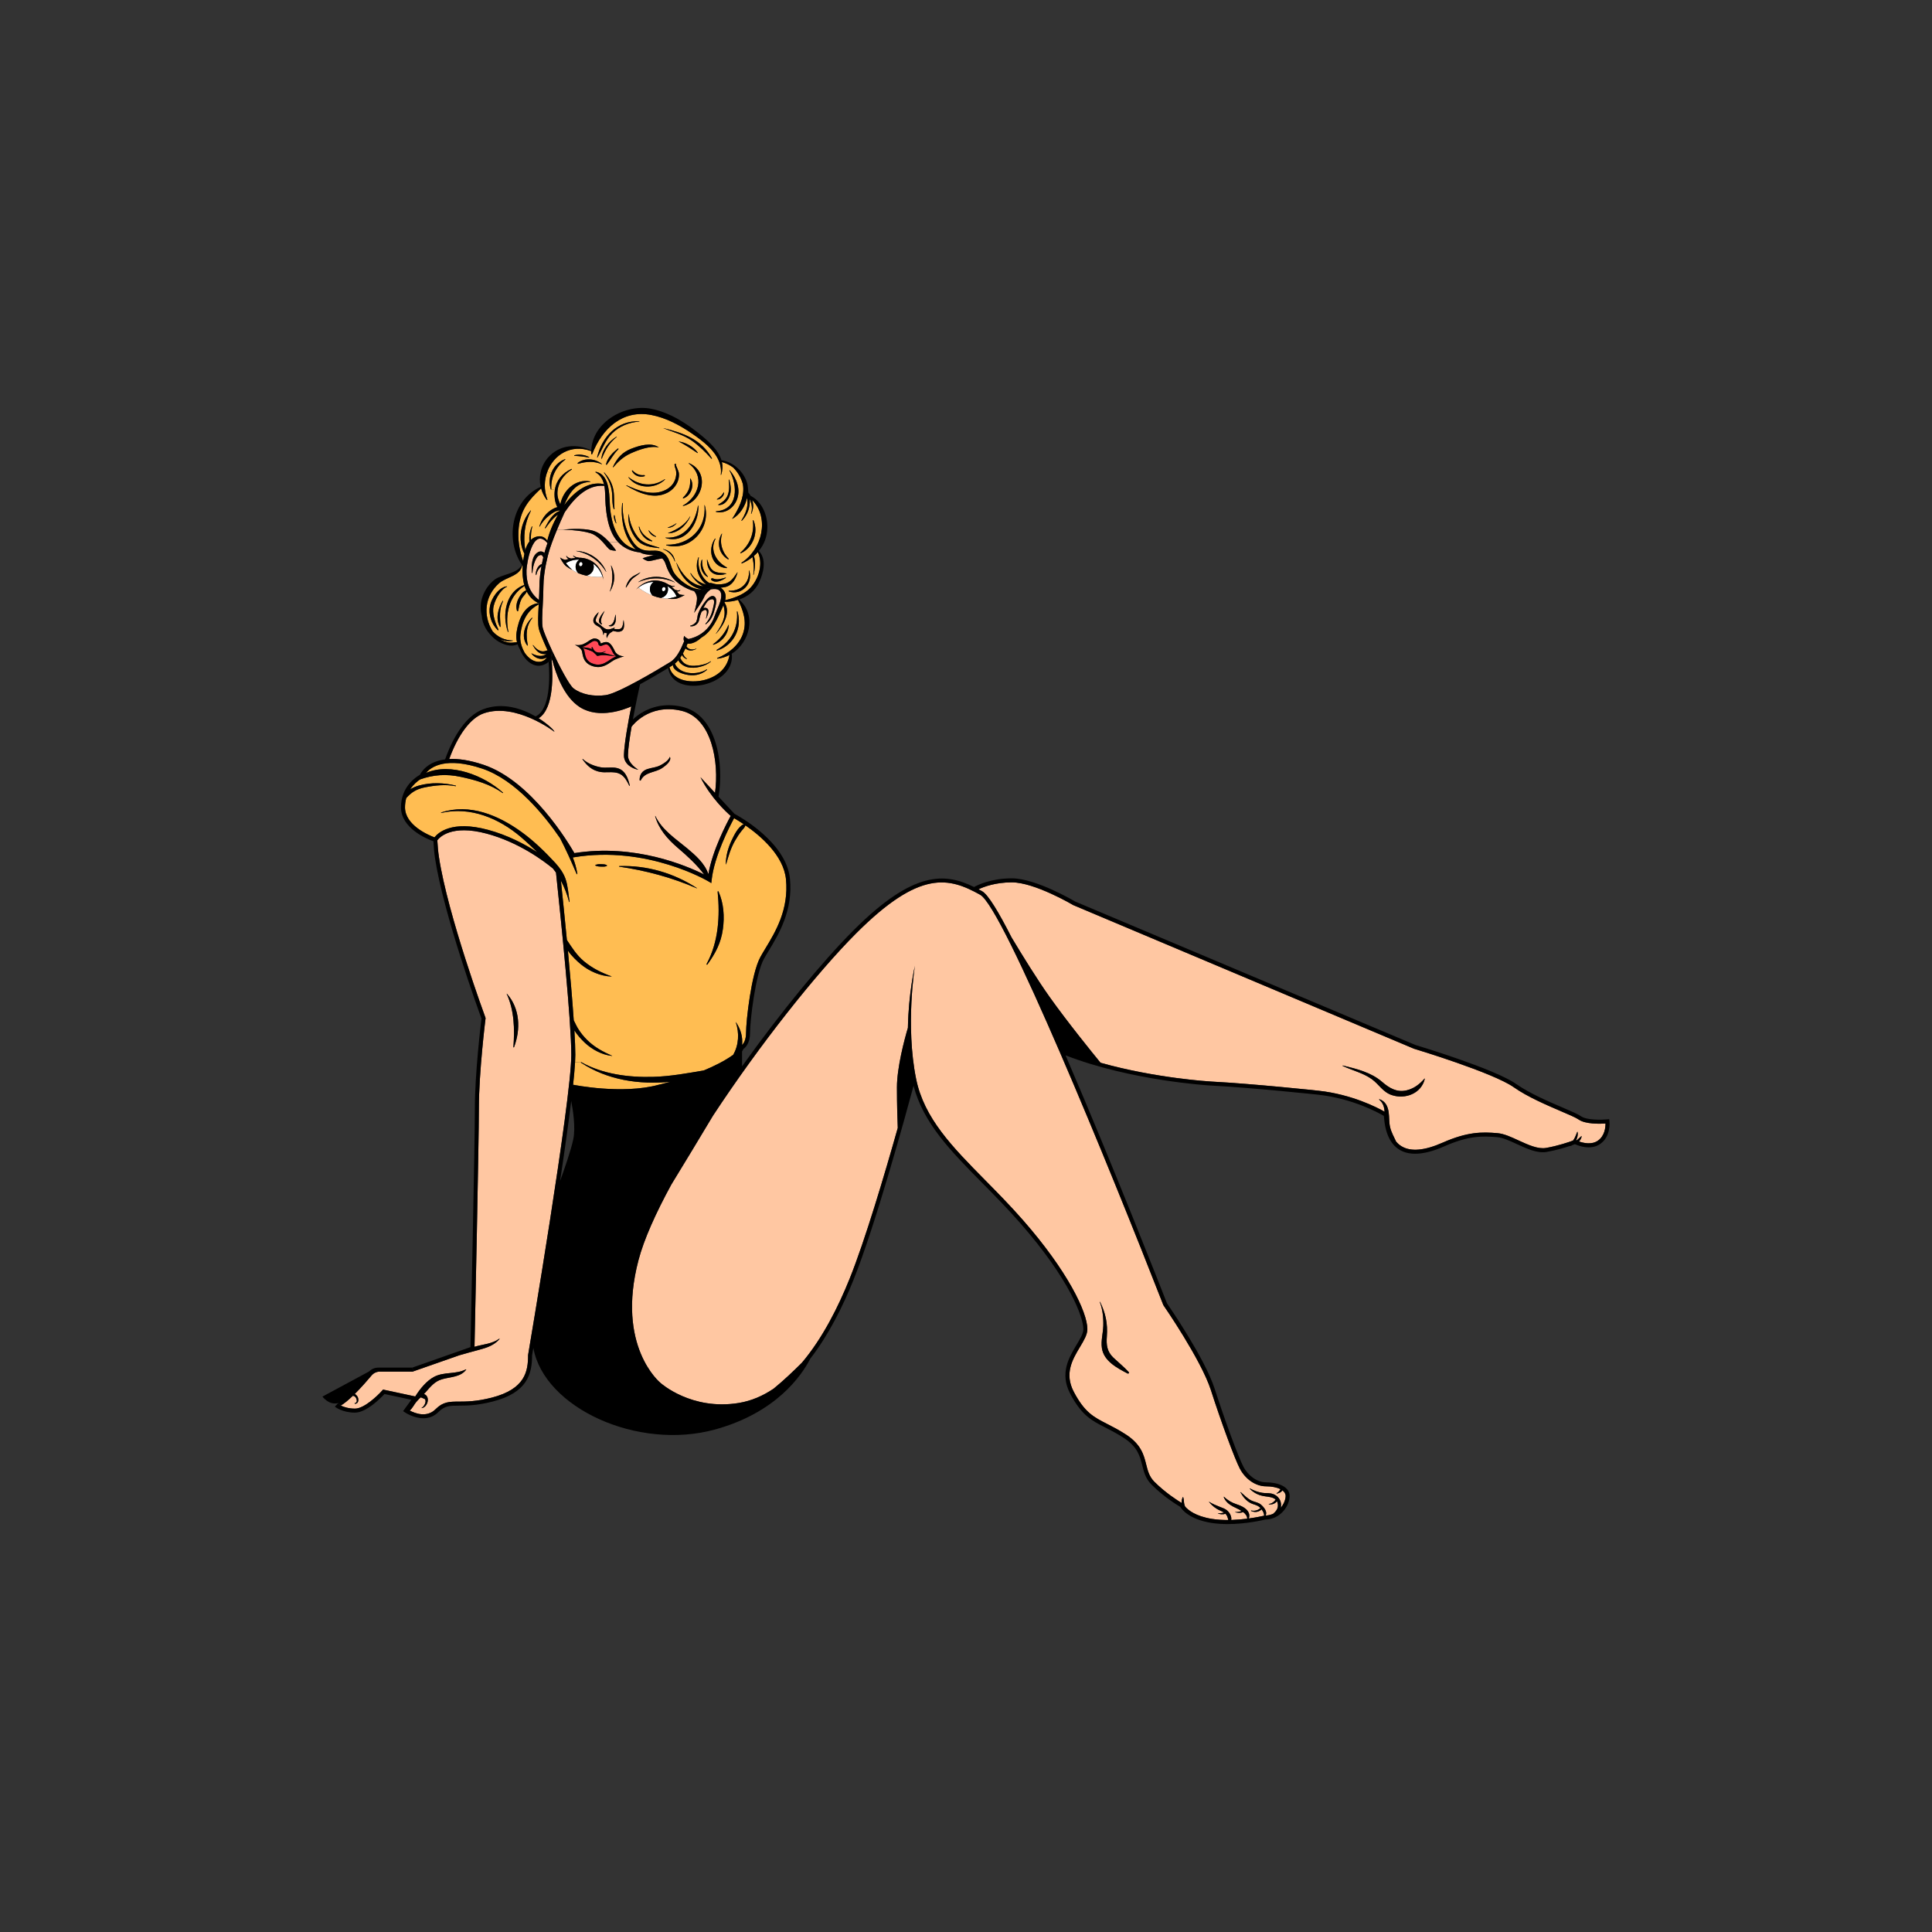 <?xml version="1.0" encoding="utf-8"?>
<!-- Generator: Adobe Illustrator 27.6.1, SVG Export Plug-In . SVG Version: 6.00 Build 0)  -->
<svg version="1.1" id="OBJECT" xmlns="http://www.w3.org/2000/svg" xmlns:xlink="http://www.w3.org/1999/xlink" x="0px" y="0px"
	 viewBox="0 0 500 500" enable-background="new 0 0 500 500" xml:space="preserve">
<rect x="0" y="0" width="500" height="500" fill="#333333" stroke="none"/>
<g>
	<g id="XMLID_7_">
		<g>
			<g>
				<path fill="#FF4856" d="M150.914,167.748c0.351,0.112,2.088,0.677,2.406,0.868c0.359,0.215,1.251,1.147,1.251,1.147
					s1.155-0.287,1.976-0.207c0.685,0.056,2.327,0.215,2.948,0.327c-0.183,0.072-0.367,0.143-0.55,0.223
					c-0.351,0.159-0.717,0.398-1.1,0.661c-0.861,0.582-1.833,1.243-3.076,1.243c-0.327,0-0.661-0.048-0.996-0.143
					c-2.024-0.558-2.271-1.928-2.47-3.02c-0.024-0.143-0.048-0.271-0.072-0.382C151.177,168.202,151.057,167.963,150.914,167.748z"
					/>
			</g>
			<g>
				<path fill="#FF4856" d="M152.93,167.908c-0.47-0.255-1.681-0.374-2.215-0.414c-0.016-0.016-0.024-0.04-0.04-0.056
					c0.821-0.215,1.45-0.637,1.984-0.996c0.47-0.311,0.868-0.582,1.211-0.582v-0.008l0.04,0.008c0.789,0.04,0.924,0.582,0.94,0.741
					c0.016,0.199,0.127,0.374,0.303,0.478c0.096,0.056,0.207,0.088,0.319,0.088c0.08,0,0.167-0.016,0.247-0.056
					c0.526-0.223,0.876-0.327,1.147-0.327c0.367,0,0.821,0.151,1.689,2c0.239,0.494,0.574,0.837,0.94,1.092
					c-0.614-0.183-2.279-0.677-2.948-0.821c-0.207-0.048-0.382-0.072-0.534-0.088c0.239-0.104,0.47-0.223,0.693-0.359
					c0.04-0.032,0-0.088-0.04-0.064c-0.645,0.295-1.394,0.454-2.088,0.271c-0.088-0.032-0.175-0.048-0.271-0.088
					c0-0.008-0.008-0.008-0.016-0.008c-0.048-0.024-0.104-0.064-0.159-0.088c-0.422-0.263-0.582-0.685-0.845-1.163
					c-0.032-0.056-0.112-0.04-0.135,0.016c-0.056,0.199-0.04,0.39,0.032,0.574C153.097,168.003,153.009,167.947,152.93,167.908z"/>
			</g>
			<g>
				<path fill="#FFC7A2" d="M347.493,275.862c2.43,1.147,5.354,1.841,7.537,3.426c1.88,1.362,2.829,3.323,5.147,4.111
					c3.506,1.179,7.681-0.398,8.565-4.215c0.008-0.04-0.048-0.08-0.08-0.04c-1.259,1.442-2.725,2.582-4.637,3.036
					c-2.534,0.606-4.518-0.606-6.35-2.199c-2.837-2.462-6.565-3.346-10.143-4.223C347.477,275.743,347.43,275.83,347.493,275.862z
					 M261.864,228.351c5.904,0,15.752,5.8,15.912,5.896l88.155,37.161c0.207,0.056,20.453,6.175,25.847,9.976
					c3.498,2.47,8.502,4.605,12.151,6.175c2.103,0.9,3.928,1.681,4.629,2.175c1.745,1.227,5.53,1.123,6.948,1.036
					c0.008,0.988-0.199,3.203-1.968,4.43c-1.625,1.131-3.777,0.614-4.908,0.207c0.367-0.351,0.621-0.797,0.693-1.307
					c0.008-0.056-0.048-0.088-0.088-0.056c-0.422,0.374-0.797,0.781-1.243,1.108c-0.048-0.024-0.088-0.04-0.104-0.056
					c0.008-0.016,0.016-0.032,0.024-0.04c0.319-0.645,0.526-1.426,0.343-2.135c-0.008-0.024-0.048-0.032-0.056-0.008
					c-0.287,0.645-0.486,1.323-0.868,1.928c-0.072,0.128-0.167,0.239-0.255,0.351c-0.956,0.351-3.809,1.347-6.964,1.896
					c-2.095,0.359-4.629-0.805-7.075-1.928c-1.944-0.9-3.793-1.753-5.482-1.896c-3.96-0.343-7.761-0.39-14.198,2.454
					c-4.693,2.08-8.27,2.39-10.661,0.924c-0.518-0.319-0.988-0.725-1.394-1.219c-0.566-1.211-1.227-2.382-1.538-3.681
					c-0.311-1.291-0.191-2.613-0.382-3.912c-0.223-1.538-0.837-2.805-2.358-3.346c-0.072-0.024-0.135,0.08-0.072,0.128
					c1.02,0.829,1.291,1.928,1.386,3.099c-1.92-1.092-8.47-4.486-17.115-5.434c-0.167-0.024-16.756-1.793-27.807-2.374
					c-0.239-0.016-14.19-0.821-28.596-4.86c-2.167-2.645-8.581-10.557-13.202-17.059c-3.131-4.406-7.004-10.669-9.824-15.37
					c-3.37-6.637-6.079-11.099-7.609-11.952c-0.319-0.175-0.629-0.343-0.948-0.518C254.606,229.498,257.617,228.351,261.864,228.351
					z"/>
			</g>
			<g>
				<path fill="#FFC7A2" d="M285.17,348.886c0.486,3.362,3.944,5.155,6.653,6.573c0.239,0.127,0.478-0.175,0.287-0.374
					c-1.251-1.355-2.645-2.47-3.976-3.729c-1.673-1.602-1.841-3.331-1.681-5.522c0.239-3.307-0.311-5.944-1.753-8.908
					c-0.024-0.04-0.096-0.008-0.072,0.032c0.749,1.952,0.964,4.111,0.9,6.191C285.465,345.062,284.891,346.974,285.17,348.886z
					 M323.192,392.98c0.327-0.964,0-1.856-0.94-2.59c-0.677-0.534-1.49-0.829-2.295-1.108c-1.299-0.446-2.183-0.98-3.195-1.912
					c-0.032-0.024-0.088,0-0.072,0.04c0.414,1.139,1.339,1.888,2.374,2.454c0.582,0.311,1.49,0.677,2.263,1.171
					c-0.08,0.032-0.159,0.064-0.239,0.096c-0.478,0.143-0.972,0.215-1.466,0.183c-0.016,0-0.024,0.032-0.008,0.032
					c0.566,0.183,1.482,0.271,2.103-0.032c0.606,0.462,1.052,1.012,1.06,1.721c-1.243,0.159-2.669,0.287-4.143,0.335
					c0.175-0.892-0.43-1.936-1.084-2.486c-0.526-0.438-1.187-0.653-1.817-0.892c-0.964-0.367-1.928-0.781-2.805-1.315
					c-0.032-0.024-0.056,0.016-0.04,0.04c0.829,0.98,1.729,1.721,2.916,2.223c0.367,0.159,0.693,0.311,0.972,0.51
					c-0.088,0.024-0.183,0.056-0.279,0.072c-0.422,0.096-0.861,0.151-1.291,0.135c-0.032,0-0.032,0.04-0.008,0.048
					c0.502,0.167,1.378,0.319,1.928,0.032c0.175,0.175,0.327,0.382,0.454,0.653c0.151,0.319,0.215,0.653,0.303,0.988
					c-1.394,0.008-2.836-0.064-4.215-0.287c-4.279-0.677-6.207-2.311-6.948-3.171c-0.064-0.12-0.128-0.247-0.167-0.382
					c-0.215-0.685-0.112-1.442-0.359-2.111c-0.008-0.024-0.04-0.032-0.056,0c-0.255,0.414-0.359,0.98-0.319,1.546
					c-0.948-0.566-4.167-2.59-7.067-5.482c-1.339-1.347-1.721-2.876-2.127-4.51c-0.606-2.43-1.299-5.187-5.275-7.753
					c-1.841-1.187-3.426-2-4.82-2.709c-3.506-1.793-5.816-2.972-8.621-8.286c-2.526-4.773-0.335-8.438,1.602-11.665
					c1.02-1.705,1.896-3.179,1.896-4.581c0-4.43-5.195-15.131-16.621-28.166c-3.307-3.777-6.629-7.139-9.84-10.398
					c-8.478-8.597-15.8-16.015-17.864-26.222c-2.813-13.92-0.303-29.273-0.303-29.273c-0.024,0.104-1.665,7.139-1.817,16.079
					c-0.876,2.908-2.837,10.278-2.837,15.402c0,4.43,0.127,8.374,0.215,10.493c-3.362,11.904-8.43,29.018-12.462,39.034
					c-2.924,7.267-7.012,15.433-12.366,21.752c-2.032,2.024-4.757,4.629-7.298,6.693c-2.765,1.864-5.761,3.171-9.019,3.705
					c-12.23,2.008-20.166-5.099-20.27-5.195c-0.12-0.096-11.545-9.458-5.689-31.759c1.41-5.378,4.454-12.143,8.486-19.545
					c3.378-5.506,7.386-12.159,10.796-17.848c11.983-18.246,26.787-36.93,37.074-47.217c16.541-16.541,24.023-14.43,32.078-9.952
					c6,3.331,33.616,70.897,47.384,106.154l0.056,0.104c0.104,0.143,9.737,14.087,12.27,21.951c2.629,8.199,6.207,17.88,7.49,20.31
					c1.474,2.781,4.135,4.573,6.773,4.573c1.347,0,2.757,0.239,3.745,0.741c-0.048,0.08-0.096,0.159-0.151,0.231
					c-0.223,0.311-0.502,0.629-0.853,0.797c-0.056,0.032-0.016,0.12,0.048,0.104c0.422-0.088,0.821-0.199,1.147-0.486
					c0.112-0.096,0.215-0.215,0.295-0.343c0.518,0.374,0.845,0.853,0.845,1.45c0,0.845-0.43,2.04-1.251,3.06
					c0.135-0.685,0.072-1.426-0.231-2.016c-0.454-0.892-1.315-1.506-2.295-1.681c-0.765-0.135-1.546-0.056-2.319-0.183
					c-1.076-0.175-2.143-0.566-3.091-1.1c-0.056-0.032-0.112,0.04-0.072,0.088c1.179,1.171,2.438,1.737,4.079,1.944
					c0.932,0.12,1.96,0.239,2.59,0.813c-0.104,0.151-0.207,0.303-0.343,0.43c-0.374,0.374-0.837,0.661-1.378,0.709
					c-0.072,0.008-0.064,0.096,0,0.104c0.606,0.08,1.203-0.032,1.681-0.422c0.135-0.112,0.263-0.239,0.374-0.382
					c0.151,0.271,0.247,0.606,0.255,1.036c0.024,0.996-0.558,1.617-1.219,2.207c-0.574,0.263-1.219,0.43-1.944,0.454
					c0.446-0.988-0.343-2.024-1.179-2.773c-0.741-0.661-1.617-0.669-2.486-1.084c-1.044-0.502-1.92-1.434-2.797-2.191
					c-0.04-0.032-0.096,0.008-0.072,0.056c0.677,1.147,1.466,2.207,2.709,2.813c0.765,0.374,1.609,0.43,2.263,1.044
					c0.08,0.072,0.143,0.151,0.215,0.231c-0.271,0.159-0.526,0.382-0.821,0.494c-0.502,0.183-1.036,0.255-1.554,0.112
					c-0.064-0.016-0.112,0.088-0.048,0.12c0.542,0.239,1.131,0.343,1.705,0.167c0.335-0.096,0.757-0.295,0.98-0.598
					c0.39,0.486,0.669,1.028,0.693,1.649C326.897,392.326,325.343,392.685,323.192,392.98z"/>
			</g>
			<g>
				<path fill="#FFC7A2" d="M131.186,257.178c-0.024-0.024-0.056,0.008-0.048,0.032c1.976,4.326,2.072,9.107,1.729,13.776
					c-0.008,0.096,0.135,0.104,0.167,0.024C134.771,266.381,134.604,261.034,131.186,257.178z M91.945,361.531
					c0.382,0.406,0.701,1.458-0.104,1.602c-0.096,0.016-0.072,0.167,0.024,0.167c0.908-0.016,1.028-1.052,0.725-1.729
					c-0.12-0.271-0.43-0.621-0.773-0.821c1.649-1.649,3.299-3.53,4.358-4.797c0.526-0.621,1.299-0.98,2.111-0.98h8.494l0.247-0.088
					l11.848-4.143c1.713-0.502,3.426-0.964,5.163-1.434c2.008-0.534,3.84-1.147,5.235-2.765c0.032-0.04-0.008-0.112-0.064-0.08
					c-1.856,1.347-4.247,1.442-6.406,2.08c0.112-5.259,1.131-52.89,1.131-61.782c0-9.322,1.705-23.035,1.721-23.17l0.016-0.128
					l-0.048-0.12c-0.096-0.263-9.76-26.509-12.015-41.488c-0.223-1.434-0.351-2.908-0.43-4.39c0.494-0.677,3.562-4.191,12.78-1.721
					c8.39,2.247,14.876,7.147,17.147,9.027c0.271,0.343,0.534,0.693,0.789,1.052c1.41,13.298,3.96,38.532,3.96,47.169
					c0,11.864-11.067,76.992-11.179,77.645l-0.008,0.088c0,4.135-0.725,8.741-9.362,10.972c-3.976,1.02-6.621,1.028-8.549,1.036
					c-2.454,0.008-4.079,0.016-6.032,1.968c-2.287,2.287-5.354,1.06-6.693,0.343c0.677-0.526,1.187-1.625,1.665-2.183
					c0.215-0.247,0.43-0.494,0.661-0.725c0.167-0.191,0.359-0.359,0.566-0.51c0.343,0.151,0.685,0.303,1.036,0.454
					c0.542,0.661-0.263,1.976-0.821,2.255c-0.048,0.024-0.008,0.096,0.04,0.088c1.562-0.319,2.263-3.044,0.542-3.657
					c0.12-0.127,0.239-0.255,0.367-0.39c1.275-1.434,2.366-2.868,4.287-3.426c2.119-0.621,4.868-0.534,6.279-2.502
					c0.024-0.04-0.032-0.08-0.072-0.064c-2.621,1.362-5.673,0.574-8.239,1.944c-1.936,1.036-3.601,3.044-4.876,5.075l-8.334-1.785
					l-0.199,0.231c-1.155,1.307-4.669,4.701-7.067,4.701c-1.673,0-2.916-0.43-3.673-0.797c0.9-0.51,2.008-1.45,3.139-2.534
					C91.546,361.26,91.746,361.324,91.945,361.531z"/>
			</g>
			<g>
				<path fill="#FFC7A2" d="M139.48,155.271c-2.486-1.904-3.315-4.613-3.227-7.705c0.04-1.474,1.49-11.29,5.291-7.187
					c-0.008,0-0.008,0.008-0.008,0.016c-0.008,0.048,0.04,0.08,0.08,0.072c0.024,0.024,0.056,0.056,0.08,0.08
					c-0.319,0.9-0.566,1.681-0.733,2.311c-0.008,0.032-0.032,0.12-0.072,0.247c-0.367-0.374-1.012-0.534-1.586-0.231
					c-1.801,0.956-1.737,3.617-1.681,5.338c0.008,0.096,0.151,0.104,0.159,0c0.088-1.004,0.263-2.024,0.661-2.964
					c0.143-0.351,0.542-1.179,0.908-1.394c0.876-0.502,1.044-0.04,1.251,0.406c-0.12,0.486-0.247,1.084-0.374,1.745
					c-0.247,0.04-0.534,0.215-0.693,0.382c-0.598,0.637-0.916,1.522-0.861,2.382c0,0.064,0.104,0.096,0.12,0.024
					c0.096-0.438,0.223-0.845,0.446-1.235c0.048-0.08,0.55-0.797,0.884-0.996c-0.279,1.546-0.518,3.386-0.526,5.187
					C139.592,152.904,139.536,154.092,139.48,155.271z"/>
			</g>
			<g>
				<path fill="#FFC7A2" d="M146.165,132.539c2.613-3.856,5.944-7.171,10.167-6.804c0.024,0,0.048,0.008,0.072,0.008
					c0.311,1.641,0.199,3.482,0.335,5.036c0.207,2.343,0.55,4.701,1.506,6.868c0.462,1.06,1.052,1.936,1.729,2.661l-2.279,0.008
					c-1.068-1.147-2.51-2.422-4.008-2.9c-2.996-0.948-7.984-0.327-7.984-0.327l-1.538-0.024
					C144.763,135.606,145.448,134.069,146.165,132.539z"/>
			</g>
			<g>
				<path fill="#FFC7A2" d="M163.375,182.823c-0.853,4.263-1.817,9.649-1.896,12.565c-0.072,2.51,2.406,3.601,3.729,3.824
					c0,0-2.749-1.562-2.693-3.793c0.048-1.761,0.446-4.502,0.932-7.346c0.191-0.263,1.291-1.657,3.275-2.837
					c2.159-1.275,5.378-2.287,9.641-1.291c7.872,1.833,9.784,13.33,8.685,21.258c-1.968-2.127-3.777-4.072-3.777-4.072
					c2.661,5.314,6.661,9.004,7.84,10.023c-0.932,1.697-4.709,8.804-5.785,15.075c-0.916-2.765-3.331-4.876-5.506-6.693
					c-2.996-2.494-6.486-4.725-8.215-8.358c-0.016-0.032-0.064-0.008-0.056,0.024c0.924,3.354,3.243,5.984,5.84,8.199
					c2.558,2.183,4.884,4.303,6.86,6.932c-4.573-2.295-17.991-8.039-33.6-5.546c-1.474-2.574-11.107-18.724-23.537-22.867
					c-3.697-1.235-6.597-1.602-8.86-1.482c2.215-6.079,5.426-10.661,9.051-11.872c8.239-2.749,18.063,4.717,18.158,4.797
					c0.135-0.143-1.466-1.841-4.064-3.482c4.143-2.566,3.665-11.944,3.338-15.378c0.088,0.183,0.175,0.359,0.263,0.542
					c0.797,3.083,2.86,9.298,7.091,11.975C155.073,186.178,161.71,183.564,163.375,182.823z M159.065,199.898
					c2.151,0.255,2.924,1.689,3.801,3.45c0.032,0.072,0.135,0.016,0.12-0.056c-0.446-1.936-1.211-4.048-3.354-4.526
					c-1.37-0.311-2.789,0.064-4.175-0.191c-1.689-0.311-3.37-0.98-4.637-2.143c-0.04-0.04-0.112,0.008-0.08,0.056
					c1.187,1.697,2.597,2.972,4.693,3.299C156.643,199.978,157.854,199.747,159.065,199.898z M167.59,199.022
					c-1.355,0.422-2.064,1.418-2.064,2.837c0,0.159,0.231,0.231,0.303,0.088c1.115-2.255,3.665-1.928,5.53-3.179
					c0.749-0.51,2.478-1.761,2.032-2.829c-0.016-0.032-0.064-0.032-0.072,0c-0.303,0.9-1.609,1.705-2.382,2.111
					C169.837,198.623,168.746,198.655,167.59,199.022z"/>
			</g>
			<g>
				<path fill="#FFC7A2" d="M157.822,153.04c-0.016,0.032,0.032,0.048,0.048,0.024c1.283-2.111,1.498-4.486,0.303-6.701
					c-0.016-0.032-0.056-0.016-0.048,0.016C158.65,148.554,158.635,150.936,157.822,153.04z M157.591,161.892
					c-0.056,0.008-0.056,0.104,0,0.12c0.542,0.159,1.02,0.056,1.378-0.406c0.534-0.677,0.367-1.665,0.374-2.462
					c0-0.048-0.064-0.064-0.072-0.016C159.017,160.211,158.929,161.653,157.591,161.892z M156.435,158.115
					c-0.645,0.781-2.406,2.837-0.701,3.498c0.064,0.032,0.104-0.056,0.064-0.104c-0.741-1.012,0.263-2.414,0.653-3.378
					C156.459,158.115,156.443,158.107,156.435,158.115z M154.898,161.414c-0.606-0.374-0.892-0.629-0.629-1.386
					c0.175-0.51,0.454-0.988,0.645-1.506c0.016-0.04-0.04-0.072-0.072-0.04c-0.598,0.574-1.562,1.609-1.227,2.526
					c0.279,0.765,1.155,1.02,1.793,1.474c0.008,0.04,0.016,0.08,0.048,0.112c0.43,0.478,0.685,1.084,0.677,1.729
					c0,0.024,0.024,0.032,0.032,0.016c0.112-0.207,0.167-0.414,0.191-0.629c0.04,0.024,0.088,0.04,0.143,0.056
					c0.12,0.048,0.374,0.096,0.621,0.096c-0.191,0.374-0.215,0.805-0.072,1.211c0.008,0.032,0.056,0.048,0.064,0.008
					c0.112-0.454,0.367-0.861,0.693-1.187c0.263-0.255,0.614-0.335,0.821-0.614c0.693,0.135,1.386,0.359,2.072,0.088
					c1.1-0.438,0.781-1.88,0.709-2.813c0-0.032-0.048-0.048-0.056-0.008c-0.096,0.494-0.088,1.068-0.263,1.538
					c-0.263,0.685-0.797,0.813-1.45,0.757c-0.255-0.024-0.51-0.056-0.749-0.056c0.064-0.072,0.127-0.143,0.191-0.215
					c0.032-0.048-0.024-0.127-0.08-0.112c-0.765,0.247-1.41,0.637-2.231,0.311c-0.446-0.175-0.773-0.526-1.147-0.789
					C155.447,161.757,155.185,161.597,154.898,161.414z M149.129,142.602c3.299,0.629,5.976,2.542,7.729,5.386
					c0.016,0.016,0.04,0,0.032-0.016c-1.275-3.147-4.382-5.259-7.753-5.402C149.113,142.57,149.113,142.602,149.129,142.602z
					 M150.627,168.593c0.223,1.044,0.295,3.131,2.98,3.872c0.406,0.12,0.797,0.167,1.163,0.167c2.032,0,3.418-1.514,4.422-1.952
					c1.195-0.526,2.311-0.821,2.311-0.821c-0.223,0-1.801-0.096-2.382-1.339c-0.813-1.721-1.41-2.358-2.255-2.358
					c-0.398,0-0.845,0.143-1.394,0.382c0,0-0.112-1.227-1.53-1.307c-0.024,0-0.048,0-0.072,0c-1.227,0-2.175,1.721-4.295,1.721
					c-0.255,0-0.526-0.024-0.813-0.08C148.763,166.88,150.404,167.549,150.627,168.593z M163.79,149.67
					c0.614-0.534,1.331-0.861,1.888-1.474c0.016-0.024-0.008-0.064-0.032-0.048c-0.765,0.526-1.681,0.781-2.358,1.434
					c-0.693,0.661-1.076,1.49-1.339,2.398c-0.016,0.056,0.064,0.096,0.104,0.04C162.61,151.247,163.057,150.307,163.79,149.67z
					 M165.216,150.65c3.076-1.307,6.358-1.315,9.41,0.08c0.024,0.008,0.032-0.024,0.016-0.032c-2.829-1.833-6.581-1.912-9.442-0.08
					C165.176,150.626,165.192,150.658,165.216,150.65z M156.228,150.179c-0.693-4.605-4.143-5.729-5.92-5.832
					c-0.151-0.008-0.311-0.008-0.47-0.008c-0.008-0.008-0.008-0.016-0.016-0.016c-0.215-0.088-0.446-0.072-0.669-0.127
					c-0.287-0.072-0.534-0.207-0.749-0.414c-0.04-0.032-0.104,0.008-0.072,0.048c0.135,0.199,0.359,0.414,0.614,0.558
					c-0.414,0.04-0.821,0.096-1.187,0.167c-0.127-0.08-0.271-0.104-0.43-0.159c-0.319-0.112-0.526-0.279-0.733-0.534
					c-0.016-0.024-0.048-0.008-0.048,0.016c0.024,0.311,0.295,0.621,0.621,0.789c-0.526,0.12-0.876,0.215-0.876,0.215
					c-0.502-0.032-1.259-0.534-1.355-0.598c0.048,0.112,0.462,0.972,1.068,1.745c0.606,0.773,1.928,1.378,2.088,1.45
					c0.008,0.008,0.016,0.008,0.016,0.008c0.319,0.223,0.829,0.542,1.546,0.845c0.566,0.239,1.267,0.47,2.08,0.653
					c1.163,0.255,2.582,0.414,4.247,0.319C156.117,149.693,156.196,150.004,156.228,150.179z M184.88,157.948
					c0.199-0.773,0.98-3.012-0.04-3.585c-0.94-0.534-2.088,0.964-2.518,1.546c-0.598,0.797-1.227,1.801-1.57,2.741
					c-0.072,0.183-0.127,0.374-0.183,0.558c-0.048,0.582-0.167,1.147-0.367,1.697c-0.39,0.518-0.892,0.861-1.514,1.012
					c-0.096,0.032-0.072,0.151,0.016,0.159c0.789,0.08,1.474-0.255,1.928-0.916c0.255-0.374,0.295-0.725,0.39-1.147
					c0.135-0.606,0.311-1.147,0.534-1.681c0.39-0.311,1.028-0.765,1.315-0.263c0.135,0.239,0.064,0.629,0.04,0.892
					c-0.032,0.374-0.104,0.725-0.207,1.084c-0.008,0.032,0.04,0.056,0.056,0.024c0.279-0.621,1.012-2.08,0.247-2.613
					c-0.287-0.191-0.677-0.199-0.988-0.064c-0.008,0-0.008,0-0.008,0c0.032-0.064,0.064-0.12,0.096-0.183
					c0.335-0.566,0.821-1.602,1.418-1.896c1.872-0.924,1.211,1.108,1.052,1.88c-0.319,1.562-0.9,3.036-1.992,4.231
					c-0.056,0.064,0.016,0.183,0.096,0.127C183.908,160.649,184.506,159.39,184.88,157.948z M172.674,151.08
					c-1.53-0.892-5.004-1.856-8.111,1.546c0.135-0.127,0.351-0.327,0.645-0.55c1.339,1.004,2.605,1.657,3.713,2.08
					c0.789,0.303,1.498,0.486,2.103,0.598c0.773,0.143,1.386,0.167,1.769,0.151c-0.008,0-0.008,0.008-0.016,0.008
					c0,0,1.562,0.279,2.558-0.056c0.988-0.327,1.864-0.868,1.864-0.868s-1.004,0.024-1.474-0.247c0,0-0.231-0.271-0.614-0.661
					c0.367,0.04,0.765-0.072,0.956-0.319c0.016-0.016,0-0.048-0.024-0.04c-0.319,0.096-0.582,0.127-0.916,0.04
					c-0.159-0.04-0.295-0.096-0.438-0.104c-0.271-0.255-0.574-0.534-0.9-0.797c0.287,0.024,0.598-0.032,0.821-0.12
					c0.048-0.024,0.016-0.096-0.032-0.088c-0.295,0.056-0.574,0.04-0.861-0.064c-0.215-0.08-0.39-0.215-0.621-0.263
					c-0.008-0.008-0.016,0-0.024,0.008C172.937,151.247,172.809,151.152,172.674,151.08z M169.2,143.686
					c-1.633,0.327-2.892,0.797-2.892,0.797s0.43,0.422,1.315,0.701c0.558,0.183,2.048-0.43,3.761-0.669
					c0.374,0.343,0.693,0.837,0.916,1.554c0.956,3.028,2.709,4.924,5.609,6.279c0.422,0.199,1.06,0.454,1.753,0.661
					c0.263,0.319,0.574,0.813,0.693,1.45c0.207,1.108-0.653,3.96-0.709,4.151c0.12-0.167,2.088-2.9,2.645-4.223
					c0.327-0.781,1.068-1.434,1.649-1.856c4.765-0.876,1.944,4.462,1.474,5.673c-0.43,1.076-0.717,2.127-1.355,3.131
					c-1.378,2.159-3.41,3.546-5.88,4.048c-0.39-0.159-0.94-0.478-1.004-0.749c-0.016-0.064-0.104-0.056-0.127,0
					c-0.175,0.51-0.167,0.98,0.016,1.331c-0.876,2.088-1.888,4.318-3.593,5.37c-3.091,1.888-13.426,8.111-16.724,8.565
					c-3.171,0.446-6.366-0.223-8.326-1.753c-1.1-0.853-3.577-5.553-5.49-9.641c-1.275-2.741-2.303-5.203-2.478-6.032
					c-0.247-1.155-0.12-3.45,0.008-5.88c0.08-1.586,0.167-3.235,0.175-4.844c0.024-4.064,1.315-8.565,1.331-8.605v-0.016
					c0.39-1.458,1.187-3.641,2.199-6.063l1.538,0.024c0,0,4.382,0.032,7.091,0.9c2.717,0.861,4.303,4.04,5.179,4.318
					s1.474,0.191,1.474,0.191s-0.693-1.036-1.753-2.183l2.279-0.008c1.506,1.594,3.482,2.422,5.697,2.669
					c0.191,0.096,0.382,0.191,0.59,0.263C167.24,143.574,168.268,143.582,169.2,143.686z"/>
			</g>
			<g>
				<path fill="#FFBD52" d="M150.356,275.018c6.892,4.534,15.051,5.721,23.13,4.948c-1.841,0.51-3.028,0.773-3.028,0.773
					c-9.466,2.582-22.087,0-22.087,0l-0.08,0.239c0.255-2.398,0.446-4.462,0.534-6.079l1.498,0.056
					C150.324,274.978,150.332,275.002,150.356,275.018z"/>
			</g>
			<g>
				<path fill="#FFBD52" d="M155.726,224.279c0.462,0,1.044,0.064,1.402-0.263c0-0.008,0-0.016,0-0.016
					c-0.343-0.351-0.94-0.319-1.402-0.343c-0.574-0.024-1.115-0.04-1.657,0.207c-0.048,0.016-0.048,0.104,0,0.127
					C154.603,224.263,155.145,224.271,155.726,224.279z M185.725,230.781c0.629,6.279,0.239,13.011-2.86,18.7
					c-0.08,0.143,0.12,0.247,0.207,0.127c2.096-2.908,3.506-5.538,4.008-9.139c0.454-3.283,0.223-6.701-1.131-9.752
					C185.9,230.614,185.717,230.661,185.725,230.781z M180.315,229.888c0.04,0.016,0.072-0.032,0.032-0.056
					c-5.992-3.896-12.932-5.928-20.071-5.689c-0.08,0.008-0.104,0.127-0.016,0.143C167.176,225.291,173.909,227.108,180.315,229.888
					z M139.066,220.566c-3.243-2.088-7.681-4.446-12.836-5.824c-9.354-2.51-12.876,0.805-13.784,1.968
					c-1.562-0.582-7.633-3.147-7.633-7.776c0-0.884,0.127-1.681,0.327-2.398c1.275-1.434,2.574-2.311,4.757-2.757
					c2.574-0.526,5.402-0.837,8-0.319c0.096,0.016,0.135-0.127,0.04-0.151c-3.052-0.749-6.406-0.861-9.466-0.024
					c-0.725,0.191-1.562,0.526-2.311,0.988c0.853-1.315,1.912-2.143,2.558-2.558c3.394-1.227,6.804-1.458,10.454-0.677
					c3.809,0.813,7.697,1.888,10.9,4.199c0.064,0.048,0.143-0.056,0.088-0.112c-4.86-4.39-13.513-7.872-19.911-5.091
					c1.378-1.633,5.203-4.239,14.533-1.123c8.733,2.908,16.238,12.27,20.174,18.023c1.57,3.02,2.948,6.127,4.279,9.258
					c0.048,0.112,0.183,0.024,0.175-0.072c-0.239-1.458-0.629-2.86-1.171-4.207l0.223-0.04c18.979-3.179,34.771,6.151,34.923,6.247
					l0.701,0.422l0.088-0.813c0.653-6.183,4.749-14.039,5.808-15.983c0.502,0.287,1.394,0.813,2.494,1.554
					c-1.466,0.645-2.558,2.972-3.163,4.263c-0.892,1.92-1.482,3.976-1.45,6.103c0,0.032,0.048,0.04,0.056,0.008
					c0.582-2.064,1.171-4.095,2.231-5.984c0.542-0.956,1.131-1.88,1.825-2.733c0.43-0.526,0.765-0.805,0.94-1.355
					c3.904,2.701,9.88,7.784,10.493,13.936c0.781,7.832-2.733,13.649-5.307,17.895c-0.486,0.805-0.948,1.57-1.323,2.263
					c-2.35,4.295-3.697,16.477-3.697,19.561c0,1.968-0.677,2.844-1.036,3.179c0.223-2.024-0.327-4.072-1.602-5.904
					c-0.008-0.016-0.032-0.008-0.024,0.008c0.948,2.741,0.797,5.928-0.677,8.454c-2.223,1.586-4.924,2.932-7.609,4.04
					c-4.35,0.733-8.685,1.538-13.107,1.657c-6.294,0.175-13.035-0.677-18.597-3.801c-0.056-0.032-0.104,0.016-0.104,0.064
					l-1.498-0.056c0.04-0.733,0.064-1.37,0.064-1.904c0-1.602-0.088-3.777-0.239-6.326c0.781,1.227,1.809,2.342,2.701,3.187
					c1.888,1.761,4.47,3.163,7.067,3.418c0.016,0,0.016-0.024,0.008-0.032c-2.422-1.076-4.502-2.175-6.422-4.04
					c-0.932-0.916-1.761-1.936-2.438-3.052c-0.406-0.669-0.717-1.402-1.084-2.103c-0.359-5.251-0.908-11.649-1.514-18.023
					c0.988,1.442,2.494,2.813,3.315,3.498c2.191,1.825,5.123,3.115,7.992,3.203c0.024,0,0.024-0.024,0.008-0.032
					c-2.685-0.988-5.004-2.103-7.211-3.96c-1.864-1.578-3.052-3.49-4.366-5.474c-0.534-5.561-1.084-10.948-1.554-15.37
					c0.932,1.745,1.633,3.625,2.127,5.506c0.024,0.088,0.143,0.048,0.127-0.032c-0.327-1.944-0.398-4.032-1.052-5.904
					c-0.558-1.578-1.546-2.932-2.661-4.151c-2.669-2.884-5.546-5.697-8.741-8c-6-4.334-13.402-7.45-20.78-5.036
					c-0.064,0.024-0.032,0.12,0.032,0.104c7.545-1.713,14.931,1.41,20.605,6.247C136.277,217.881,137.687,219.204,139.066,220.566z"
					/>
			</g>
			<g>
				<path fill="#FFBD52" d="M185.502,168.171c-0.104,0.056-0.048,0.239,0.072,0.199c4.271-1.347,6.597-5.777,5.283-10.095
					c-0.024-0.072-0.143-0.072-0.135,0.008C191.103,162.529,189.223,166.043,185.502,168.171z M188.537,161.717
					c-0.908,2.072-2.159,3.665-3.984,5.004c-0.064,0.048-0.008,0.159,0.064,0.135c2.215-0.685,3.896-2.781,3.984-5.131
					C188.601,161.685,188.553,161.677,188.537,161.717z M185.637,170.298c-0.096,0.04-0.024,0.167,0.056,0.159
					c1.123-0.112,2.151-0.462,3.099-0.956c-0.526,3.267-2.868,5.426-6.079,6.366c-3.291,0.964-8.406,0.677-9.474-3.171
					c0.271-0.167,0.534-0.335,0.773-0.478c0.048-0.032,0.096-0.072,0.143-0.104c0.032,1.386,1.984,2.119,3.195,2.414
					c2.048,0.502,4.016,0.207,5.625-1.171c0.056-0.056-0.016-0.151-0.088-0.112c-2.366,1.514-6.948,1.434-8.231-1.498
					c0.327-0.271,0.629-0.574,0.908-0.9c0.319,0.916,1.594,1.649,2.446,1.841c1.841,0.422,4.494-0.231,5.944-1.442
					c0.048-0.04-0.016-0.127-0.072-0.088c-1.1,0.781-2.9,1.115-4.239,1.155c-1.761,0.048-2.94-0.558-3.617-2.064
					c0.159-0.223,0.311-0.462,0.454-0.701c0.064,0.104,0.127,0.199,0.183,0.263c0.263,0.351,0.621,0.582,1.012,0.749
					c0.072,0.032,0.135-0.064,0.064-0.112c-0.359-0.231-0.621-0.55-0.813-0.924c-0.072-0.12-0.12-0.287-0.191-0.414
					c0.231-0.43,0.454-0.861,0.661-1.307c0.207,0.207,0.494,0.367,0.757,0.446c0.701,0.223,1.434,0.024,2.056-0.319
					c0.04-0.016,0.008-0.08-0.032-0.064c-0.749,0.311-1.641,0.343-2.271-0.263c-0.104-0.104-0.191-0.223-0.263-0.351
					c0.096-0.231,0.199-0.462,0.295-0.685c0.151,0.024,0.327,0.032,0.518,0.016c1.108-0.104,2.199-0.781,3.052-1.562
					c2.757-1.586,4.239-5.012,5.561-8.055c0.048-0.12,0.104-0.239,0.151-0.367c0.303,1.108,0.454,2.151,0.12,3.378
					c-0.39,1.458-1.203,2.789-2.064,4.016c-0.016,0.024,0.016,0.048,0.032,0.024c1.801-1.952,3.952-5.522,2.175-8.103
					c0.024-0.056,0.048-0.112,0.064-0.167c1.187,0.016,2.35-0.167,3.45-0.502c1.37,2.797,2.358,5.633,1.283,8.764
					C191.254,166.991,188.498,169.19,185.637,170.298z"/>
			</g>
			<g>
				<path fill="#FFBD52" d="M137.544,170.696c-0.653-0.406-1.227-1.02-1.737-1.721c-0.805-1.45-1.331-2.972-1.123-4.781
					c0.367-3.211,1.633-6.151,4.589-7.697c0.08-0.04,0.112-0.104,0.112-0.167h0.04c0,0.072-0.008,0.135-0.008,0.207
					c-0.135,2.613-0.255,4.86,0.024,6.151c0.159,0.765,1.068,3.012,2.263,5.609c-0.422,0.12-0.829,0.327-1.331,0.271
					c-1.02-0.12-1.801-0.829-2.398-1.609c-0.032-0.048-0.112-0.008-0.08,0.04c0.542,0.98,1.299,2,2.462,2.239
					c0.263,0.056,0.661,0.064,1.036-0.008c-1.028,0.908-2.645,0.494-3.848-0.151c-0.016,0-0.032,0.008-0.024,0.024
					c0.661,0.924,1.769,1.53,2.916,1.41c0.335-0.04,0.725-0.159,1.092-0.351c-0.096,0.151-0.199,0.287-0.335,0.422
					C140.165,171.581,138.707,171.421,137.544,170.696z M137.656,159.884c-1.896,1.737-2.924,4.948-1.211,7.171
					c0.048,0.072,0.151,0,0.143-0.072c-0.462-2.526-0.534-4.9,1.171-7.012C137.807,159.908,137.711,159.836,137.656,159.884z"/>
			</g>
			<g>
				<path fill="#FFBD52" d="M130.078,155.518c-1.171,1.904-1.896,4.637-0.685,6.693c0.04,0.064,0.167,0.056,0.159-0.032
					c-0.151-2.358-0.422-4.366,0.637-6.589C130.222,155.518,130.126,155.446,130.078,155.518z M126.811,156.777
					c-0.454,2.247,0.367,4.757,2.008,6.302c0.088,0.08,0.239-0.008,0.183-0.127c-0.757-1.554-1.474-3.593-1.362-5.354
					c0.127-1.912,1.785-4.988,3.562-5.769c0.056-0.024,0.024-0.096-0.032-0.088C129.027,152.004,127.21,154.801,126.811,156.777z
					 M134.923,155.096c0.359-0.733,1.076-1.291,1.41-2c0.621,1.219,1.554,2.255,2.916,2.94c0.064,0.04,0.127,0.048,0.191,0.048
					c-0.008,0.08-0.008,0.167-0.016,0.247h-0.04c0-0.12-0.104-0.239-0.247-0.215c-3.538,0.598-4.924,4.231-5.434,7.418
					c-0.151,0.972-0.104,1.848,0.088,2.661c-0.741,0.08-1.45,0.199-2.223,0.08c-0.765-0.127-1.466-0.406-2.111-0.789
					c1.02,0.422,2.143,0.574,3.307,0.335c0.024,0,0.016-0.04-0.008-0.04c-2.295-0.088-4.008-0.98-5.275-2.406
					c-2.502-4.056-2.111-9.115,1.713-12.462c1.849-1.609,5.593-1.88,5.92-4.653c0.056,0.08,0.096,0.159,0.151,0.239
					c-0.112,1.649-0.016,3.346,0.414,4.884c-4.852,1.729-5.753,7.761-4.239,12.151c0.024,0.08,0.135,0.056,0.12-0.024
					c-0.884-4.462,0.104-9.362,4.191-11.864c0.12,0.398,0.271,0.789,0.446,1.163c-0.853,0.175-1.53,1.235-1.912,1.928
					c-0.566,1.044-0.829,2.175-0.494,3.323c0.04,0.135,0.279,0.183,0.311,0.016C134.301,157.064,134.468,156.028,134.923,155.096z"
					/>
			</g>
			<g>
				<path fill="#FFBD52" d="M135.935,142.419c-0.526-3.601-0.263-6.796,1.474-10.27c0.024-0.04-0.024-0.088-0.056-0.048
					c-2.621,2.948-3.49,7.641-1.633,11.211c-0.127,0.606-0.239,1.235-0.327,1.896c-1.012-2.797-1.458-5.713-1.139-8.741
					c0.478-4.502,2.582-7.123,5.785-10.063c0.295,1.052,0.773,2.056,1.458,2.964c0.08,0.096,0.199-0.016,0.159-0.112
					c-0.924-2.454-0.837-5.004-0.008-7.195l1.02,0.367c-0.502,1.323-0.566,2.813-0.112,4.231c0.024,0.056,0.12,0.056,0.12-0.016
					l0.916,0.151c0,0.024-0.008,0.048-0.008,0.072c-0.191,1.362-0.032,3.076,0.661,4.382c-0.685,0.143-1.45,0.621-1.849,0.908
					c-1.418,1.004-2.295,2.462-2.821,4.087c-0.016,0.048,0.064,0.088,0.088,0.04c0.629-1.131,1.506-2.135,2.542-2.932
					c0.51-0.39,1.06-0.797,1.665-1.044c0.303-0.127,0.629-0.167,0.948-0.223c0.016,0.024,0.032,0.048,0.056,0.072
					c0,0.024,0,0.048,0,0.072c-1.825,0.566-3.052,2.852-3.84,4.382c-0.048,0.088,0.064,0.167,0.127,0.088
					c0.661-0.924,1.355-1.833,2.159-2.637c0.343-0.335,0.717-0.606,1.092-0.861c-1.331,2.303-2.303,4.725-2.773,6.741
					c-0.629-0.956-1.602-1.394-2.86-1.028c-0.55,0.167-0.996,0.446-1.37,0.797c-0.064-1.163,0.064-2.319,0.343-3.45
					c0.016-0.072-0.072-0.096-0.096-0.032c-0.574,1.267-0.757,2.566-0.661,3.936C136.492,140.809,136.158,141.606,135.935,142.419z"
					/>
			</g>
			<g>
				<path fill="#FFBD52" d="M171.598,142.148c1.418,0.486,2.566,1.721,3.028,3.147c0.016,0.032,0.072,0.024,0.064-0.008
					c-0.207-1.665-1.426-2.884-3.076-3.187C171.574,142.092,171.566,142.14,171.598,142.148z M175.08,135.439
					c0.008-0.016-0.008-0.04-0.024-0.024c-0.685,0.502-1.41,0.829-2.215,1.092c-0.04,0.016-0.04,0.08,0.008,0.08
					C173.725,136.579,174.554,136.116,175.08,135.439z M176.769,128.77c-0.08,0.072-0.016,0.239,0.104,0.199
					c1.928-0.629,2.996-3.426,1.793-5.131c-0.024-0.032-0.072-0.008-0.072,0.024C178.745,125.894,178.251,127.352,176.769,128.77z
					 M172.96,138.021c2.597-0.064,4.637-2.08,5.673-4.311c0.016-0.032-0.032-0.064-0.056-0.032
					c-1.267,2.215-3.354,3.338-5.625,4.263C172.905,137.957,172.905,138.021,172.96,138.021z M191.613,143.032
					c-0.088,0.072,0.008,0.191,0.104,0.151c3.147-1.418,4.653-5.378,3.267-8.549c-0.032-0.08-0.143-0.024-0.135,0.056
					C195.238,137.997,194.115,140.841,191.613,143.032z M188.633,153.064c3.338,1.139,6.334-2.072,5.267-5.386
					c-0.024-0.056-0.104-0.04-0.096,0.024c0.295,3.076-2.111,5.338-5.139,5.179C188.553,152.873,188.529,153.032,188.633,153.064z
					 M158.905,133.399c-0.088,0.693,0.175,1.442,0.518,2.032c0.024,0.04,0.096,0.016,0.08-0.032
					c-0.199-0.669-0.287-1.347-0.446-2.016C159.033,133.288,158.913,133.32,158.905,133.399z M156.85,120.149
					c-0.024,0.12,0.112,0.191,0.191,0.096c1.052-1.323,1.729-2.773,2.98-3.96c0.12-0.112-0.04-0.279-0.159-0.183
					C158.603,117.113,157.176,118.5,156.85,120.149z M156.316,122.372c0.988,1.355,1.729,2.932,2.008,4.597
					c0.263,1.586-0.008,3.179,0.494,4.725c0.04,0.112,0.231,0.104,0.215-0.024c-0.223-1.801,0.056-3.609-0.398-5.378
					c-0.39-1.554-1.171-2.813-2.231-3.992C156.364,122.253,156.276,122.316,156.316,122.372z M159.567,112.994
					c-2.016,1.235-3.673,3.299-3.928,5.705c-0.008,0.056,0.08,0.064,0.096,0.016c0.908-2.247,1.952-4.119,3.88-5.649
					C159.654,113.034,159.607,112.97,159.567,112.994z M182.323,130.738c0.542,6.016-3.88,10.366-9.84,10.239
					c-0.08-0.008-0.096,0.12-0.016,0.143c6.135,1.657,11.665-4.382,9.912-10.39C182.37,130.698,182.323,130.706,182.323,130.738z
					 M180.498,117.233c0.064,0.04,0.12-0.04,0.08-0.096c-1.108-1.554-3.06-2.597-4.924-2.892c-0.008,0-0.016,0.008-0.008,0.016
					C177.383,115.137,178.873,116.165,180.498,117.233z M172.243,139.208c5.139,1.737,8.717-3.777,8.486-8.318
					c-0.008-0.048-0.088-0.064-0.096-0.008c-0.685,4.406-3.378,8.621-8.382,8.255C172.212,139.128,172.204,139.192,172.243,139.208z
					 M178.267,119.966c4.215,3.203,2.653,8.517-1.506,10.868c-0.056,0.032-0.024,0.127,0.048,0.112
					c5.219-1.267,6.948-8.812,1.506-11.083C178.251,119.838,178.219,119.926,178.267,119.966z M165.439,109.026
					c-5.697-0.223-9.641,3.984-10.9,9.298c-0.008,0.064,0.072,0.112,0.104,0.048c1.235-2.127,2.032-4.502,3.824-6.263
					c1.88-1.841,4.374-2.813,6.972-3.004C165.487,109.098,165.495,109.026,165.439,109.026z M185.9,130.587
					c-0.048,0.032-0.024,0.096,0.032,0.104c1.275,0.135,2.239-0.892,2.749-1.976c0.693-1.474,0.47-3.02,0.072-4.534
					c-0.016-0.08-0.151-0.064-0.143,0.016c0.127,1.243,0.191,2.613-0.223,3.817C187.948,129.272,187.008,129.941,185.9,130.587z
					 M184.163,148.1c1.068,0.884,2.51,0.813,3.745,0.406c0.048-0.016,0.056-0.104,0-0.112c-1.044-0.151-2.303-0.056-3.219-0.629
					c-1.044-0.653-1.235-1.912-1.681-2.956c-0.008-0.016-0.032,0-0.032,0.008C182.92,145.98,183.239,147.335,184.163,148.1z
					 M163.176,117.352c1.952-0.9,5.155-2.08,7.275-1.562c0.016,0,0.032-0.016,0.016-0.032c-2.016-1.362-4.996-0.438-7.083,0.367
					c-2.39,0.932-3.673,2.438-4.765,4.725c-0.024,0.048,0.04,0.127,0.088,0.072C160.005,119.424,161.359,118.181,163.176,117.352z
					 M186.784,138.132c-1.402,2.279-0.701,5.306,1.625,6.613c0.104,0.064,0.239-0.072,0.143-0.167
					c-1.681-1.665-2.398-4.143-1.689-6.406C186.872,138.124,186.808,138.092,186.784,138.132z M185.342,132.316
					c-0.08,0.008-0.127,0.143-0.024,0.159c2.319,0.518,4.438-0.892,5.338-3.036c1.139-2.709-0.016-5.633-1.809-7.737
					c-0.032-0.04-0.096,0.008-0.072,0.048C190.928,125.567,191.199,131.909,185.342,132.316z M172.283,126.778
					c-3.331,1.689-6.996,0.231-10.111-1.179c-0.056-0.032-0.096,0.064-0.048,0.096c3.091,1.864,7.02,3.617,10.549,1.841
					c1.299-0.653,2.343-1.777,2.805-3.179c0.207-0.637,0.295-1.339,0.199-2.008c-0.04-0.319-0.709-1.856-0.789-2.032
					c0,0,0.008,0,0.016,0c0.024-0.024,0.056-0.048,0.088-0.064c0.008-0.008,0.008-0.024,0-0.032
					c-0.112-0.207-0.048-0.167-0.271-0.191c-0.016-0.008-0.04,0.008-0.048,0.024c-0.335,0.566,0.064,0.08-0.032,0.733
					c0.398,0.892,0.486,1.801,0.255,2.733c-0.056,0.199-0.12,0.398-0.175,0.598C174.283,125.336,173.415,126.205,172.283,126.778z
					 M152.42,118.42c0.064,0.008,0.12-0.08,0.056-0.12c-1.131-0.614-2.566-0.797-3.817-0.486c-0.08,0.024-0.072,0.151,0.016,0.159
					C149.966,118.03,151.153,118.165,152.42,118.42z M163.551,121.87c0.518,1.219,2,1.753,3.227,1.378
					c0.183-0.056,0.127-0.311-0.064-0.295c-1.203,0.143-2.183-0.343-3.012-1.187C163.63,121.687,163.511,121.775,163.551,121.87z
					 M179.056,114.046c1.793,1.259,3.593,3.012,5.052,4.653c0.064,0.072,0.183-0.008,0.135-0.096
					c-2.757-4.932-7.298-6.51-12.501-7.792c-0.016-0.008-0.024,0.024-0.008,0.024C174.188,111.815,176.881,112.524,179.056,114.046z
					 M167.925,137.28c-0.04-0.048-0.096,0.008-0.072,0.056c0.183,0.398,0.414,0.749,0.749,1.044
					c0.319,0.295,0.661,0.422,1.068,0.558c0.088,0.032,0.135-0.104,0.056-0.143C169.072,138.427,168.403,137.861,167.925,137.28z
					 M162.642,123.559c2.191,2.964,6.9,3.107,9.45,0.55c0.04-0.04-0.008-0.12-0.056-0.088c-2.972,2.032-6.581,1.705-9.338-0.526
					C162.658,123.464,162.61,123.527,162.642,123.559z M184.091,150.1c1.108,0.964,2.717,0.143,3.745-0.526
					c0.048-0.032,0.024-0.127-0.04-0.104c-0.892,0.255-1.872,0.606-2.813,0.382c-0.215-0.048-0.845-0.406-0.948-0.016
					C184.012,149.924,184.02,150.036,184.091,150.1z M185.024,139.407c-2.008,2.876-0.868,7.354,2.996,7.625
					c0.104,0.008,0.159-0.151,0.064-0.199c-2.685-1.418-4.446-4.406-2.94-7.346C185.191,139.399,185.079,139.327,185.024,139.407z
					 M185.573,129.272c0.55,0,0.956-0.223,1.323-0.637c0.295-0.327,0.542-0.813,0.478-1.267c0-0.008-0.008-0.008-0.016,0
					c-0.263,0.351-0.462,0.717-0.781,1.028c-0.295,0.295-0.677,0.558-1.028,0.781C185.502,129.2,185.518,129.272,185.573,129.272z
					 M165.319,136.379c0.327,1.681,1.578,3.498,3.41,3.713c0.08,0.008,0.096-0.104,0.04-0.143c-1.498-0.884-2.813-1.841-3.315-3.601
					C165.423,136.26,165.304,136.3,165.319,136.379z M155.798,120.101c-1.713-1.41-4.462-1.729-6.271-0.295
					c-0.104,0.08-0.008,0.247,0.112,0.215c2.143-0.59,4.032-0.749,6.135,0.127C155.806,120.165,155.822,120.117,155.798,120.101z
					 M183.167,149.176c-1.1-1.323-1.546-2.605-1.45-4.318c0.008-0.048-0.064-0.064-0.08-0.024c-0.717,1.522-0.048,3.665,1.434,4.462
					C183.151,149.343,183.223,149.239,183.167,149.176z M170.594,141.718c-1.912-0.669-4.056-0.924-5.402-2.582
					c-1.323-1.641-2.319-4.032-2.454-6.111c0-0.016-0.016-0.016-0.016-0.008c-0.422,2.175,0.59,4.812,1.96,6.518
					c1.49,1.864,3.665,2.056,5.888,2.319C170.658,141.869,170.666,141.742,170.594,141.718z M168.873,142.522
					c-2.494,0.112-3.848-0.406-5.267-2.597c-1.809-2.813-2.589-6.382-2.446-9.689c0.008-0.096-0.135-0.088-0.143,0
					c-0.374,3.641,0.191,7.482,2.327,10.549c0.359,0.51,0.773,1.012,1.251,1.434c-1.315-0.414-2.534-1.068-3.466-2.096
					c-2.032-2.199-2.821-5.147-3.179-8.047c-0.374-3.044,0.279-9.099-3.737-9.984c-0.088-0.016-0.151,0.112-0.064,0.159
					c1.299,0.733,1.904,1.896,2.199,3.219c-0.048-0.072-0.104-0.143-0.159-0.207c-3.912-0.765-7.466,1.856-10.119,5.386
					c-0.008,0-0.024,0-0.04,0.008c1.291-2.98,2.813-5.729,6.677-5.952c0.064,0,0.096-0.104,0.016-0.12
					c-3.832-0.725-7.035,2.366-7.713,5.952c-0.446-0.996-0.821-1.984-0.741-3.235c0.143-2.422,1.657-4.534,3.689-5.785
					c0.096-0.056,0.024-0.199-0.08-0.151c-2.279,1.044-3.896,2.892-4.287,5.426l-0.916-0.151c-0.191-3.091,1.187-5.84,3.609-7.697
					c0.064-0.056-0.008-0.135-0.08-0.112c-1.705,0.653-2.932,2-3.538,3.593l-1.02-0.367c1.609-4.319,6.087-7.243,11.306-5.33
					c0.024,0.008,0.04,0.016,0.064,0.024c-0.008,0.223-0.032,0.446-0.024,0.669c0.008,0.167,0.223,0.207,0.287,0.056
					c2.542-6.526,7.8-11.521,15.298-10.079c3.801,0.725,7.394,2.653,10.557,4.836c2.59,1.785,5.665,4.072,6.9,7.051
					c0.008,0.024,0.016,0.048,0.032,0.064c0.438,1.084,0.637,2.247,0.478,3.522c0,0.04,0.064,0.048,0.08,0.008
					c0.398-1.171,0.43-2.271,0.207-3.299c1.115,0.311,2.103,0.789,2.932,1.434c1.179,1.147,2.048,2.669,2.494,4.287
					c0.032,0.199,0.064,0.398,0.08,0.614c0.271,2.964-1.243,5.896-2.829,8.31c-0.016,0.024,0.024,0.056,0.048,0.04
					c1.888-1.036,3.275-3.187,3.801-5.458c0.064,0.645,0.151,1.299,0.064,1.96c-0.191,1.41-0.765,2.717-1.538,3.912
					c-0.04,0.064,0.056,0.127,0.104,0.08c1.084-1.076,1.721-2.382,1.968-3.888c0.08-0.494,0.135-1.092,0.104-1.673
					c0.056,0.12,0.12,0.247,0.159,0.367c0.382,1.092,0.534,2.231,0.151,3.331c-0.016,0.056,0.072,0.096,0.096,0.04
					c0.414-0.956,0.574-1.928,0.359-2.964c-0.04-0.175-0.088-0.359-0.143-0.55c4.526,4.677,2.582,12.685-2.749,16.198
					c-0.112,0.072-0.032,0.231,0.088,0.183c1.012-0.422,1.912-0.98,2.717-1.625c0.08,0.574,0.231,1.147,0.287,1.721
					c0.096,0.948,0.072,1.864-0.064,2.813c-0.008,0.048,0.064,0.072,0.08,0.024c0.311-1.434,0.621-3.386,0.056-4.844
					c0.367-0.311,0.717-0.645,1.036-1.004c1.299,2.813,0.414,6.334-1.49,8.733c-1.689,2.127-4.374,3.076-6.964,3.721
					c0.223-0.892,0.199-1.769-0.47-2.613c-0.223-0.271-0.47-0.478-0.725-0.637c0.518-0.048,0.98-0.12,1.251-0.183
					c1.793-0.406,2.701-2.096,3.147-3.761c0.008-0.024-0.032-0.04-0.048-0.016c-0.837,1.139-1.522,2.382-2.964,2.844
					c-0.741,0.231-1.57,0.287-2.35,0.239c-0.614-0.032-1.131-0.311-1.729-0.367c-0.04,0-0.08,0.04-0.08,0.08
					c0,0.008,0,0.008,0,0.016c-2.223-1.131-3.315-4.295-2.852-6.621c0.016-0.088-0.096-0.12-0.127-0.04
					c-0.717,1.968-0.454,3.912,0.757,5.625c0.367,0.51,0.813,1.012,1.315,1.386c-1.641-0.382-3.139-1.506-4.016-2.94
					c-0.032-0.064-0.127-0.008-0.096,0.056c0.494,1.06,1.888,2.733,3.331,3.307c-3.155-0.223-5.585-3.171-6.956-6.087
					c-0.008-0.016-0.04,0-0.032,0.016c0.693,2.319,1.912,4.374,3.936,5.769c0.765,0.534,1.721,0.956,2.661,1.076
					c-0.287,0.032-0.59,0.032-0.884-0.008c-2.422-0.271-5.163-2.542-6.215-4.111c-1.187-1.793-1.012-4.175-3.044-5.37
					C170.658,142.515,169.805,142.475,168.873,142.522z"/>
			</g>
			<g>
				<path d="M347.493,275.862c-0.064-0.032-0.016-0.12,0.04-0.104c3.577,0.876,7.306,1.761,10.143,4.223
					c1.833,1.594,3.817,2.805,6.35,2.199c1.912-0.454,3.378-1.594,4.637-3.036c0.032-0.04,0.088,0,0.08,0.04
					c-0.884,3.817-5.06,5.394-8.565,4.215c-2.319-0.789-3.267-2.749-5.147-4.111C352.848,277.703,349.923,277.01,347.493,275.862z"
					/>
			</g>
			<g>
				<path d="M286.453,345.835c-0.159,2.191,0.008,3.92,1.681,5.522c1.331,1.259,2.725,2.374,3.976,3.729
					c0.191,0.199-0.048,0.502-0.287,0.374c-2.709-1.418-6.167-3.211-6.653-6.573c-0.279-1.912,0.295-3.824,0.359-5.737
					c0.064-2.08-0.151-4.239-0.9-6.191c-0.024-0.04,0.048-0.072,0.072-0.032C286.142,339.891,286.692,342.528,286.453,345.835z"/>
			</g>
			<g>
				<path d="M191.716,143.184c-0.096,0.04-0.191-0.08-0.104-0.151c2.502-2.191,3.625-5.036,3.235-8.342
					c-0.008-0.08,0.104-0.135,0.135-0.056C196.37,137.806,194.864,141.766,191.716,143.184z"/>
			</g>
			<g>
				<path d="M193.9,147.678c1.068,3.315-1.928,6.526-5.267,5.386c-0.104-0.032-0.08-0.191,0.032-0.183
					c3.028,0.159,5.434-2.103,5.139-5.179C193.796,147.638,193.876,147.622,193.9,147.678z"/>
			</g>
			<g>
				<path d="M188.41,144.745c-2.327-1.307-3.028-4.334-1.625-6.613c0.024-0.04,0.088-0.008,0.08,0.04
					c-0.709,2.263,0.008,4.741,1.689,6.406C188.649,144.674,188.513,144.809,188.41,144.745z"/>
			</g>
			<g>
				<path d="M185.9,130.587c1.108-0.645,2.048-1.315,2.486-2.574c0.414-1.203,0.351-2.574,0.223-3.817
					c-0.008-0.08,0.127-0.096,0.143-0.016c0.398,1.514,0.621,3.06-0.072,4.534c-0.51,1.084-1.474,2.111-2.749,1.976
					C185.876,130.682,185.852,130.619,185.9,130.587z"/>
			</g>
			<g>
				<path d="M185.318,132.475c-0.104-0.016-0.056-0.151,0.024-0.159c5.856-0.406,5.585-6.749,3.434-10.565
					c-0.024-0.04,0.04-0.088,0.072-0.048c1.793,2.103,2.948,5.028,1.809,7.737C189.756,131.583,187.637,132.993,185.318,132.475z"/>
			</g>
			<g>
				<path d="M185.549,129.177c0.351-0.223,0.733-0.486,1.028-0.781c0.319-0.311,0.518-0.677,0.781-1.028
					c0.008-0.008,0.016-0.008,0.016,0c0.064,0.454-0.183,0.94-0.478,1.267c-0.367,0.414-0.773,0.637-1.323,0.637
					C185.518,129.272,185.502,129.2,185.549,129.177z"/>
			</g>
			<g>
				<path d="M190.856,158.275c1.315,4.318-1.012,8.749-5.283,10.095c-0.12,0.04-0.175-0.143-0.072-0.199
					c3.721-2.127,5.601-5.641,5.219-9.888C190.713,158.203,190.832,158.203,190.856,158.275z"/>
			</g>
			<g>
				<path d="M188.601,161.725c-0.088,2.35-1.769,4.446-3.984,5.131c-0.072,0.024-0.127-0.088-0.064-0.135
					c1.825-1.339,3.076-2.932,3.984-5.004C188.553,161.677,188.601,161.685,188.601,161.725z"/>
			</g>
			<g>
				<path d="M185.024,139.407c0.056-0.08,0.167-0.008,0.12,0.08c-1.506,2.94,0.255,5.928,2.94,7.346
					c0.096,0.048,0.04,0.207-0.064,0.199C184.155,146.761,183.016,142.283,185.024,139.407z"/>
			</g>
			<g>
				<path d="M184.984,149.853c0.94,0.223,1.92-0.127,2.813-0.382c0.064-0.024,0.088,0.072,0.04,0.104
					c-1.028,0.669-2.637,1.49-3.745,0.526c-0.072-0.064-0.08-0.175-0.056-0.263C184.139,149.446,184.769,149.805,184.984,149.853z"
					/>
			</g>
			<g>
				<path d="M182.864,249.481c3.099-5.689,3.49-12.422,2.86-18.7c-0.008-0.12,0.175-0.167,0.223-0.064
					c1.355,3.052,1.586,6.47,1.131,9.752c-0.502,3.601-1.912,6.231-4.008,9.139C182.984,249.728,182.785,249.624,182.864,249.481z"
					/>
			</g>
			<g>
				<path d="M184.689,147.765c0.916,0.574,2.175,0.478,3.219,0.629c0.056,0.008,0.048,0.096,0,0.112
					c-1.235,0.406-2.677,0.478-3.745-0.406c-0.924-0.765-1.243-2.119-1.187-3.283c0-0.008,0.024-0.024,0.032-0.008
					C183.454,145.853,183.645,147.112,184.689,147.765z"/>
			</g>
			<g>
				<path d="M181.717,144.857c-0.096,1.713,0.351,2.996,1.45,4.318c0.056,0.064-0.016,0.167-0.096,0.12
					c-1.482-0.797-2.151-2.94-1.434-4.462C181.653,144.793,181.725,144.809,181.717,144.857z"/>
			</g>
			<g>
				<path d="M181.645,152.809c0,0,1.219-0.502,1.434-0.502c0.199,0,1.474-0.255,1.633-0.279c-0.072,0.04-0.39,0.223-0.773,0.502
					c-0.582,0.422-1.323,1.076-1.649,1.856c-0.558,1.323-2.526,4.056-2.645,4.223c0.056-0.191,0.916-3.044,0.709-4.151
					c-0.12-0.637-0.43-1.131-0.693-1.45c-0.207-0.263-0.382-0.414-0.382-0.414l1.442,0.127L181.645,152.809z"/>
			</g>
			<g>
				<path d="M183.526,155.311c-0.598,0.295-1.084,1.331-1.418,1.896c-0.032,0.064-0.064,0.12-0.096,0.183c0,0,0,0,0.008,0
					c0.311-0.135,0.701-0.127,0.988,0.064c0.765,0.534,0.032,1.992-0.247,2.613c-0.016,0.032-0.064,0.008-0.056-0.024
					c0.104-0.359,0.175-0.709,0.207-1.084c0.024-0.263,0.096-0.653-0.04-0.892c-0.287-0.502-0.924-0.048-1.315,0.263
					c-0.223,0.534-0.398,1.076-0.534,1.681c-0.096,0.422-0.135,0.773-0.39,1.147c-0.454,0.661-1.139,0.996-1.928,0.916
					c-0.088-0.008-0.112-0.127-0.016-0.159c0.621-0.151,1.123-0.494,1.514-1.012c0.199-0.55,0.319-1.115,0.367-1.697
					c0.056-0.183,0.112-0.374,0.183-0.558c0.343-0.94,0.972-1.944,1.57-2.741c0.43-0.582,1.578-2.08,2.518-1.546
					c1.02,0.574,0.239,2.813,0.04,3.585c-0.374,1.442-0.972,2.701-2.199,3.601c-0.08,0.056-0.151-0.064-0.096-0.127
					c1.092-1.195,1.673-2.669,1.992-4.231C184.737,156.418,185.398,154.386,183.526,155.311z"/>
			</g>
			<g>
				<path d="M177.908,167.605c0.629,0.606,1.522,0.574,2.271,0.263c0.04-0.016,0.072,0.048,0.032,0.064
					c-0.621,0.343-1.355,0.542-2.056,0.319c-0.263-0.08-0.55-0.239-0.757-0.446c-0.183-0.175-0.311-0.398-0.335-0.645
					c-0.008-0.135,0.127-0.271,0.263-0.263c0.096,0.008,0.127,0.04,0.199,0.104c0.056,0.048,0.04,0.135,0.072,0.191
					c0.008,0.024,0.032,0.04,0.048,0.064C177.717,167.382,177.805,167.501,177.908,167.605z"/>
			</g>
			<g>
				<path d="M178.315,119.862c5.442,2.271,3.713,9.816-1.506,11.083c-0.072,0.016-0.104-0.08-0.048-0.112
					c4.159-2.35,5.721-7.665,1.506-10.868C178.219,119.926,178.251,119.838,178.315,119.862z"/>
			</g>
			<g>
				<path d="M176.769,128.77c1.482-1.418,1.976-2.876,1.825-4.908c0-0.032,0.048-0.056,0.072-0.024
					c1.203,1.705,0.135,4.502-1.793,5.131C176.753,129.009,176.689,128.842,176.769,128.77z"/>
			</g>
			<g>
				<path d="M177.741,170.449c0.072,0.048,0.008,0.143-0.064,0.112c-0.39-0.167-0.749-0.398-1.012-0.749
					c-0.056-0.064-0.12-0.159-0.183-0.263c-0.12-0.215-0.207-0.47-0.04-0.637c0.016-0.016,0.04-0.016,0.064-0.016
					c0.104,0.032,0.175,0.12,0.231,0.215c0.072,0.127,0.12,0.295,0.191,0.414C177.12,169.9,177.383,170.218,177.741,170.449z"/>
			</g>
			<g>
				<path d="M175.654,114.245c1.864,0.295,3.817,1.339,4.924,2.892c0.04,0.056-0.016,0.135-0.08,0.096
					c-1.625-1.068-3.115-2.096-4.852-2.972C175.638,114.253,175.646,114.245,175.654,114.245z"/>
			</g>
			<g>
				<path d="M183.956,171.246c-1.45,1.211-4.103,1.864-5.944,1.442c-0.853-0.191-2.127-0.924-2.446-1.841
					c-0.127-0.351-0.12-0.717,0.104-1.1c0.04-0.064,0.143-0.048,0.167,0.024c0.056,0.175,0.127,0.327,0.191,0.478
					c0.677,1.506,1.856,2.111,3.617,2.064c1.339-0.04,3.139-0.374,4.239-1.155C183.94,171.119,184.004,171.206,183.956,171.246z"/>
			</g>
			<g>
				<path d="M175.056,135.415c0.016-0.016,0.032,0.008,0.024,0.024c-0.526,0.677-1.355,1.139-2.231,1.147
					c-0.048,0-0.048-0.064-0.008-0.08C173.646,136.244,174.371,135.917,175.056,135.415z"/>
			</g>
			<g>
				<path d="M182.976,173.358c-1.609,1.378-3.577,1.673-5.625,1.171c-1.211-0.295-3.163-1.028-3.195-2.414
					c-0.008-0.215,0.032-0.446,0.127-0.701c0.048-0.112,0.199-0.12,0.239,0c0.032,0.12,0.088,0.223,0.135,0.335
					c1.283,2.932,5.864,3.012,8.231,1.498C182.96,173.206,183.032,173.302,182.976,173.358z"/>
			</g>
			<g>
				<path d="M172.953,137.941c2.271-0.924,4.358-2.048,5.625-4.263c0.024-0.032,0.072,0,0.056,0.032
					c-1.036,2.231-3.076,4.247-5.673,4.311C172.905,138.021,172.905,137.957,172.953,137.941z"/>
			</g>
			<g>
				<path d="M185.637,170.298c2.86-1.108,5.617-3.307,6.645-6.287c1.076-3.131,0.088-5.968-1.283-8.764l0.287-0.08
					c4.629,4.04,2.725,11.123-1.92,14.023c0.024,0.183,0.048,0.359,0.056,0.534c0,0.016,0.008,0.024,0.008,0.032h-0.008
					c0.303,7.92-15.234,11.051-16.509,3.131c-0.032-0.207-0.064-0.422-0.08-0.645c-0.008-0.159,0.247-0.191,0.279-0.04
					c0.032,0.175,0.08,0.327,0.127,0.494c1.068,3.848,6.183,4.135,9.474,3.171c3.211-0.94,5.553-3.099,6.079-6.366
					c-0.948,0.494-1.976,0.845-3.099,0.956C185.613,170.465,185.542,170.338,185.637,170.298z"/>
			</g>
			<g>
				<path d="M172.251,139.136c5.004,0.367,7.697-3.848,8.382-8.255c0.008-0.056,0.088-0.04,0.096,0.008
					c0.231,4.542-3.346,10.055-8.486,8.318C172.204,139.192,172.212,139.128,172.251,139.136z"/>
			</g>
			<g>
				<path fill="#FFFFFF" d="M172.745,151.685c1.849,1.163,2.358,2.701,2.358,2.701s-1.402,0.43-2.311,0.518
					c-0.382,0.016-0.996-0.008-1.769-0.151c0.821-0.167,1.53-0.773,1.777-1.641C172.937,152.626,172.905,152.132,172.745,151.685z"
					/>
			</g>
			<g>
				<path d="M172.482,140.977c5.96,0.127,10.382-4.223,9.84-10.239c0-0.032,0.048-0.04,0.056-0.008
					c1.753,6.008-3.777,12.047-9.912,10.39C172.387,141.096,172.403,140.969,172.482,140.977z"/>
			</g>
			<g>
				<path fill="#FFFFFF" d="M171.335,152.307c0.112-0.295,0.39-0.462,0.629-0.374c0.231,0.088,0.343,0.398,0.231,0.693
					c-0.104,0.287-0.382,0.454-0.621,0.374C171.335,152.912,171.231,152.602,171.335,152.307z"/>
			</g>
			<g>
				<path d="M184.107,118.699c-1.458-1.641-3.259-3.394-5.052-4.653c-2.175-1.522-4.868-2.231-7.322-3.211
					c-0.016,0-0.008-0.032,0.008-0.024c5.203,1.283,9.745,2.86,12.501,7.792C184.291,118.691,184.171,118.771,184.107,118.699z"/>
			</g>
			<g>
				<path d="M174.689,145.287c0.008,0.032-0.048,0.04-0.064,0.008c-0.462-1.426-1.609-2.661-3.028-3.147
					c-0.032-0.008-0.024-0.056,0.016-0.048C173.263,142.403,174.482,143.622,174.689,145.287z"/>
			</g>
			<g>
				<path fill="#FFFFFF" d="M165.208,152.076c0.821-0.629,2.223-1.458,3.944-1.482c-0.406,0.303-0.717,0.717-0.868,1.235
					c-0.247,0.868,0.04,1.745,0.637,2.327C167.813,153.733,166.546,153.08,165.208,152.076z"/>
			</g>
			<g>
				<path d="M166.307,144.483c0,0,1.259-0.47,2.892-0.797c0.829,0.096,1.586,0.271,2.183,0.829
					c-1.713,0.239-3.203,0.853-3.761,0.669C166.738,144.905,166.307,144.483,166.307,144.483z"/>
			</g>
			<g>
				<path d="M167.853,137.335c-0.024-0.048,0.032-0.104,0.072-0.056c0.478,0.582,1.147,1.147,1.801,1.514
					c0.08,0.04,0.032,0.175-0.056,0.143c-0.406-0.135-0.749-0.263-1.068-0.558C168.268,138.084,168.036,137.734,167.853,137.335z"/>
			</g>
			<g>
				<path d="M165.527,201.858c0-1.418,0.709-2.414,2.064-2.837c1.155-0.367,2.247-0.398,3.346-0.972
					c0.773-0.406,2.08-1.211,2.382-2.111c0.008-0.032,0.056-0.032,0.072,0c0.446,1.068-1.283,2.319-2.032,2.829
					c-1.864,1.251-4.414,0.924-5.53,3.179C165.758,202.089,165.527,202.017,165.527,201.858z"/>
			</g>
			<g>
				<path d="M168.73,140.092c-1.833-0.215-3.083-2.032-3.41-3.713c-0.016-0.08,0.104-0.12,0.135-0.032
					c0.502,1.761,1.817,2.717,3.315,3.601C168.825,139.989,168.809,140.1,168.73,140.092z"/>
			</g>
			<g>
				<path d="M165.2,150.618c2.86-1.833,6.613-1.753,9.442,0.08c0.016,0.008,0.008,0.04-0.016,0.032
					c-3.052-1.394-6.334-1.386-9.41-0.08C165.192,150.658,165.176,150.626,165.2,150.618z"/>
			</g>
			<g>
				<path d="M172.196,152.626c0.112-0.295,0-0.606-0.231-0.693c-0.239-0.088-0.518,0.08-0.629,0.374
					c-0.104,0.295,0,0.606,0.239,0.693C171.813,153.08,172.092,152.912,172.196,152.626z M165.208,152.076
					c-0.295,0.223-0.51,0.422-0.645,0.55c3.107-3.402,6.581-2.438,8.111-1.546c0.135,0.072,0.263,0.167,0.398,0.255
					c0.008-0.008,0.016-0.016,0.024-0.008c0.231,0.048,0.406,0.183,0.621,0.263c0.287,0.104,0.566,0.12,0.861,0.064
					c0.048-0.008,0.08,0.064,0.032,0.088c-0.223,0.088-0.534,0.143-0.821,0.12c0.327,0.263,0.629,0.542,0.9,0.797
					c0.143,0.008,0.279,0.064,0.438,0.104c0.335,0.088,0.598,0.056,0.916-0.04c0.024-0.008,0.04,0.024,0.024,0.04
					c-0.191,0.247-0.59,0.359-0.956,0.319c0.382,0.39,0.614,0.661,0.614,0.661c0.47,0.271,1.474,0.247,1.474,0.247
					s-0.876,0.542-1.864,0.868c-0.996,0.335-2.558,0.056-2.558,0.056c0.008,0,0.008-0.008,0.016-0.008
					c0.908-0.088,2.311-0.518,2.311-0.518s-0.51-1.538-2.358-2.701c0.159,0.446,0.191,0.94,0.056,1.426
					c-0.247,0.868-0.956,1.474-1.777,1.641c-0.606-0.112-1.315-0.295-2.103-0.598c-0.598-0.582-0.884-1.458-0.637-2.327
					c0.151-0.518,0.462-0.932,0.868-1.235C167.431,150.618,166.029,151.446,165.208,152.076z"/>
			</g>
			<g>
				<path d="M166.714,122.954c0.191-0.016,0.247,0.239,0.064,0.295c-1.227,0.374-2.709-0.159-3.227-1.378
					c-0.04-0.096,0.08-0.183,0.151-0.104C164.531,122.611,165.511,123.097,166.714,122.954z"/>
			</g>
			<g>
				<path d="M172.092,124.109c-2.55,2.558-7.259,2.414-9.45-0.55c-0.032-0.032,0.016-0.096,0.056-0.064
					c2.757,2.231,6.366,2.558,9.338,0.526C172.084,123.99,172.132,124.069,172.092,124.109z"/>
			</g>
			<g>
				<path d="M170.57,141.853c-2.223-0.263-4.398-0.454-5.888-2.319c-1.37-1.705-2.382-4.342-1.96-6.518
					c0-0.008,0.016-0.008,0.016,0.008c0.135,2.08,1.131,4.47,2.454,6.111c1.347,1.657,3.49,1.912,5.402,2.582
					C170.666,141.742,170.658,141.869,170.57,141.853z"/>
			</g>
			<g>
				<path d="M162.172,125.599c3.115,1.41,6.781,2.868,10.111,1.179c1.131-0.574,2-1.442,2.438-2.661
					c0.056-0.199,0.12-0.398,0.175-0.598c0.231-0.932,0.143-1.841-0.255-2.733c0.096-0.653-0.303-0.167,0.032-0.733
					c0.008-0.016,0.032-0.032,0.048-0.024c0.223,0.024,0.159-0.016,0.271,0.191c0.008,0.008,0.008,0.024,0,0.032
					c-0.032,0.016-0.064,0.04-0.088,0.064c-0.008,0-0.016,0-0.016,0c0.08,0.175,0.749,1.713,0.789,2.032
					c0.096,0.669,0.008,1.37-0.199,2.008c-0.462,1.402-1.506,2.526-2.805,3.179c-3.53,1.777-7.458,0.024-10.549-1.841
					C162.077,125.663,162.116,125.567,162.172,125.599z"/>
			</g>
			<g>
				<path d="M165.678,148.195c-0.558,0.614-1.275,0.94-1.888,1.474c-0.733,0.637-1.179,1.578-1.737,2.35
					c-0.04,0.056-0.12,0.016-0.104-0.04c0.263-0.908,0.645-1.737,1.339-2.398c0.677-0.653,1.594-0.908,2.358-1.434
					C165.67,148.132,165.694,148.172,165.678,148.195z"/>
			</g>
			<g>
				<path d="M180.347,229.833c0.04,0.024,0.008,0.072-0.032,0.056c-6.406-2.781-13.139-4.597-20.055-5.601
					c-0.088-0.016-0.064-0.135,0.016-0.143C167.415,223.905,174.355,225.936,180.347,229.833z"/>
			</g>
			<g>
				<path d="M159.423,135.431c-0.343-0.59-0.606-1.339-0.518-2.032c0.008-0.08,0.127-0.112,0.151-0.016
					c0.159,0.669,0.247,1.347,0.446,2.016C159.519,135.447,159.447,135.471,159.423,135.431z"/>
			</g>
			<g>
				<path d="M163.383,116.125c2.088-0.805,5.067-1.729,7.083-0.367c0.016,0.016,0,0.032-0.016,0.032
					c-2.119-0.518-5.322,0.661-7.275,1.562c-1.817,0.829-3.171,2.072-4.47,3.57c-0.048,0.056-0.112-0.024-0.088-0.072
					C159.71,118.564,160.993,117.058,163.383,116.125z"/>
			</g>
			<g>
				<path d="M157.87,153.064c-0.016,0.024-0.064,0.008-0.048-0.024c0.813-2.103,0.829-4.486,0.303-6.661
					c-0.008-0.032,0.032-0.048,0.048-0.016C159.368,148.578,159.152,150.952,157.87,153.064z"/>
			</g>
			<g>
				<path d="M157.591,162.012c-0.056-0.016-0.056-0.112,0-0.12c1.339-0.239,1.426-1.681,1.681-2.765
					c0.008-0.048,0.072-0.032,0.072,0.016c-0.008,0.797,0.159,1.785-0.374,2.462C158.611,162.067,158.133,162.171,157.591,162.012z"
					/>
			</g>
			<g>
				<path d="M156.85,120.149c0.327-1.649,1.753-3.036,3.012-4.048c0.12-0.096,0.279,0.072,0.159,0.183
					c-1.251,1.187-1.928,2.637-2.98,3.96C156.961,120.34,156.826,120.269,156.85,120.149z"/>
			</g>
			<g>
				<path d="M156.316,122.372c-0.04-0.056,0.048-0.12,0.088-0.072c1.06,1.179,1.841,2.438,2.231,3.992
					c0.454,1.769,0.175,3.577,0.398,5.378c0.016,0.127-0.175,0.135-0.215,0.024c-0.502-1.546-0.231-3.139-0.494-4.725
					C158.045,125.304,157.304,123.727,156.316,122.372z"/>
			</g>
			<g>
				<path d="M155.639,118.699c0.255-2.406,1.912-4.47,3.928-5.705c0.04-0.024,0.088,0.04,0.048,0.072
					c-1.928,1.53-2.972,3.402-3.88,5.649C155.718,118.763,155.631,118.755,155.639,118.699z"/>
			</g>
			<g>
				<path d="M155.734,161.613c-1.705-0.661,0.056-2.717,0.701-3.498c0.008-0.008,0.024,0,0.016,0.016
					c-0.39,0.964-1.394,2.366-0.653,3.378C155.838,161.557,155.798,161.645,155.734,161.613z"/>
			</g>
			<g>
				<path d="M165.439,109.026c0.056,0,0.048,0.072,0,0.08c-2.597,0.191-5.091,1.163-6.972,3.004
					c-1.793,1.761-2.589,4.135-3.824,6.263c-0.032,0.064-0.112,0.016-0.104-0.048C155.798,113.01,159.742,108.803,165.439,109.026z"
					/>
			</g>
			<g>
				<path d="M163.606,139.925c1.418,2.191,2.773,2.709,5.267,2.597c0.932-0.048,1.785-0.008,2.613,0.478
					c2.032,1.195,1.856,3.577,3.044,5.37c1.052,1.57,3.793,3.84,6.215,4.111l-0.024,0.239l-1.442-0.127c0,0,0.175,0.151,0.382,0.414
					c-0.693-0.207-1.331-0.462-1.753-0.661c-2.9-1.355-4.653-3.251-5.609-6.279c-0.223-0.717-0.542-1.211-0.916-1.554
					c-0.598-0.558-1.355-0.733-2.183-0.829c-0.932-0.104-1.96-0.112-2.94-0.446c-0.207-0.072-0.398-0.167-0.59-0.263
					c-2.215-0.247-4.191-1.076-5.697-2.669c-0.677-0.725-1.267-1.602-1.729-2.661c-0.956-2.167-1.299-4.526-1.506-6.868
					c-0.135-1.554-0.024-3.394-0.335-5.036c-0.024,0-0.048-0.008-0.072-0.008l0.016-0.263c-0.295-1.323-0.9-2.486-2.199-3.219
					c-0.088-0.048-0.024-0.175,0.064-0.159c4.016,0.884,3.362,6.94,3.737,9.984c0.359,2.9,1.147,5.848,3.179,8.047
					c0.932,1.028,2.151,1.681,3.466,2.096c-0.478-0.422-0.892-0.924-1.251-1.434c-2.135-3.068-2.701-6.908-2.327-10.549
					c0.008-0.088,0.151-0.096,0.143,0C161.017,133.543,161.798,137.112,163.606,139.925z"/>
			</g>
			<g>
				<path d="M155.726,224.279c-0.582-0.008-1.123-0.016-1.657-0.287c-0.048-0.024-0.048-0.112,0-0.127
					c0.542-0.247,1.084-0.231,1.657-0.207c0.462,0.024,1.06-0.008,1.402,0.343c0,0,0,0.008,0,0.016
					C156.77,224.343,156.188,224.279,155.726,224.279z"/>
			</g>
			<g>
				<path d="M153.615,161.008c-0.335-0.916,0.629-1.952,1.227-2.526c0.032-0.032,0.088,0,0.072,0.04
					c-0.191,0.518-0.47,0.996-0.645,1.506c-0.263,0.757,0.024,1.012,0.629,1.386c0.287,0.183,0.55,0.343,0.725,0.566
					c0.374,0.263,0.701,0.614,1.147,0.789c0.821,0.327,1.466-0.064,2.231-0.311c0.056-0.016,0.112,0.064,0.08,0.112
					c-0.064,0.072-0.127,0.143-0.191,0.215c0.239,0,0.494,0.032,0.749,0.056c0.653,0.056,1.187-0.072,1.45-0.757
					c0.175-0.47,0.167-1.044,0.263-1.538c0.008-0.04,0.056-0.024,0.056,0.008c0.072,0.932,0.39,2.374-0.709,2.813
					c-0.685,0.271-1.378,0.048-2.072-0.088c-0.207,0.279-0.558,0.359-0.821,0.614c-0.327,0.327-0.582,0.733-0.693,1.187
					c-0.008,0.04-0.056,0.024-0.064-0.008c-0.143-0.406-0.12-0.837,0.072-1.211c-0.247,0-0.502-0.048-0.621-0.096
					c-0.056-0.016-0.104-0.032-0.143-0.056c-0.024,0.215-0.08,0.422-0.191,0.629c-0.008,0.016-0.032,0.008-0.032-0.016
					c0.008-0.645-0.247-1.251-0.677-1.729c-0.032-0.032-0.04-0.072-0.048-0.112C154.77,162.027,153.894,161.772,153.615,161.008z"/>
			</g>
			<g>
				<path fill="#FFFFFF" d="M155.981,149.303c-1.665,0.096-3.084-0.064-4.247-0.319c0.829-0.151,1.546-0.733,1.817-1.586
					c0.167-0.51,0.135-1.036-0.032-1.506C154.938,146.857,155.647,148.323,155.981,149.303z"/>
			</g>
			<g>
				<path d="M152.993,117.424c-0.008-0.223,0.016-0.446,0.024-0.669c-0.024-0.008-0.04-0.016-0.064-0.024l0.064-0.167
					c0.319-7.33,8.693-12.055,15.425-10.788c4.876,0.924,9.482,3.904,13.218,7.035c2.072,1.737,4.303,3.793,5.052,6.287
					c0.319,0.048,0.637,0.127,0.948,0.215c0.08,0.024,0.159,0.048,0.239,0.072c0.064,0.024,0.127,0.048,0.199,0.072
					c0.709,0.239,1.362,0.59,1.96,1.012c0.072,0.056,0.135,0.104,0.207,0.159c0.064,0.048,0.127,0.088,0.183,0.143
					c1.307,1.028,2.319,2.446,2.844,4.056c0.167,0.51,0.255,1.06,0.295,1.617c0.048,0.351,0.072,0.701,0.088,1.06
					c0.231,0.223,0.422,0.502,0.582,0.813c2.94,1.49,4.414,5.02,4.326,8.31c-0.056,2.319-0.868,4.334-2.199,5.96
					c2.056,2.088,1.259,5.649,0.064,8.135c-1.076,2.255-2.964,3.705-5.163,4.446l-0.287,0.08c-1.1,0.335-2.263,0.518-3.45,0.502
					c-0.016,0.056-0.04,0.112-0.064,0.167c1.777,2.582-0.374,6.151-2.175,8.103c-0.016,0.024-0.048,0-0.032-0.024
					c0.861-1.227,1.673-2.558,2.064-4.016c0.335-1.227,0.183-2.271-0.12-3.378c-0.048,0.127-0.104,0.247-0.151,0.367
					c-1.323,3.044-2.805,6.47-5.561,8.055c0.231-0.215,0.446-0.43,0.629-0.653c0.04-0.04,0.008-0.104-0.048-0.096
					c-0.821,0.191-1.442,0.526-2.183,0.9c-0.478,0.247-0.892,0.438-1.45,0.311c-0.072-0.024-0.167-0.056-0.279-0.104
					c2.47-0.502,4.502-1.888,5.88-4.048c0.637-1.004,0.924-2.056,1.355-3.131c0.47-1.211,3.291-6.549-1.474-5.673
					c0.382-0.279,0.701-0.462,0.773-0.502c-0.159,0.024-1.434,0.279-1.633,0.279c-0.215,0-1.434,0.502-1.434,0.502l-0.924-0.088
					l0.024-0.239c0.295,0.04,0.598,0.04,0.884,0.008c-0.94-0.12-1.896-0.542-2.661-1.076c-2.024-1.394-3.243-3.45-3.936-5.769
					c-0.008-0.016,0.024-0.032,0.032-0.016c1.37,2.916,3.801,5.864,6.956,6.087c-1.442-0.574-2.837-2.247-3.331-3.307
					c-0.032-0.064,0.064-0.12,0.096-0.056c0.876,1.434,2.374,2.558,4.016,2.94c-0.502-0.374-0.948-0.876-1.315-1.386
					c-1.211-1.713-1.474-3.657-0.757-5.625c0.032-0.08,0.143-0.048,0.127,0.04c-0.462,2.327,0.629,5.49,2.852,6.621
					c0-0.008,0-0.008,0-0.016c0-0.04,0.04-0.08,0.08-0.08c0.598,0.056,1.115,0.335,1.729,0.367c0.781,0.048,1.609-0.008,2.35-0.239
					c1.442-0.462,2.127-1.705,2.964-2.844c0.016-0.024,0.056-0.008,0.048,0.016c-0.446,1.665-1.355,3.354-3.147,3.761
					c-0.271,0.064-0.733,0.135-1.251,0.183c0.255,0.159,0.502,0.367,0.725,0.637c0.669,0.845,0.693,1.721,0.47,2.613
					c2.59-0.645,5.275-1.594,6.964-3.721c1.904-2.398,2.789-5.92,1.49-8.733c-0.319,0.359-0.669,0.693-1.036,1.004
					c0.566,1.458,0.255,3.41-0.056,4.844c-0.016,0.048-0.088,0.024-0.08-0.024c0.135-0.948,0.159-1.864,0.064-2.813
					c-0.056-0.574-0.207-1.147-0.287-1.721c-0.805,0.645-1.705,1.203-2.717,1.625c-0.12,0.048-0.199-0.112-0.088-0.183
					c5.33-3.514,7.275-11.521,2.749-16.198c0.056,0.191,0.104,0.374,0.143,0.55c0.215,1.036,0.056,2.008-0.359,2.964
					c-0.024,0.056-0.112,0.016-0.096-0.04c0.382-1.1,0.231-2.239-0.151-3.331c-0.04-0.12-0.104-0.247-0.159-0.367
					c0.032,0.582-0.024,1.179-0.104,1.673c-0.247,1.506-0.884,2.813-1.968,3.888c-0.048,0.048-0.143-0.016-0.104-0.08
					c0.773-1.195,1.347-2.502,1.538-3.912c0.088-0.661,0-1.315-0.064-1.96c-0.526,2.271-1.912,4.422-3.801,5.458
					c-0.024,0.016-0.064-0.016-0.048-0.04c1.586-2.414,3.099-5.346,2.829-8.31c-0.016-0.215-0.048-0.414-0.08-0.614
					c-0.446-1.617-1.315-3.139-2.494-4.287c-0.829-0.645-1.817-1.123-2.932-1.434c0.223,1.028,0.191,2.127-0.207,3.299
					c-0.016,0.04-0.08,0.032-0.08-0.008c0.159-1.275-0.04-2.438-0.478-3.522c-0.016-0.016-0.024-0.04-0.032-0.064
					c-1.235-2.98-4.311-5.267-6.9-7.051c-3.163-2.183-6.757-4.111-10.557-4.836c-7.498-1.442-12.756,3.554-15.298,10.079
					C153.216,117.631,153.001,117.591,152.993,117.424z"/>
			</g>
			<g>
				<path d="M155.432,199.786c-2.096-0.327-3.506-1.602-4.693-3.299c-0.032-0.048,0.04-0.096,0.08-0.056
					c1.267,1.163,2.948,1.833,4.637,2.143c1.386,0.255,2.805-0.12,4.175,0.191c2.143,0.478,2.908,2.589,3.354,4.526
					c0.016,0.072-0.088,0.127-0.12,0.056c-0.876-1.761-1.649-3.195-3.801-3.45C157.854,199.747,156.643,199.978,155.432,199.786z"/>
			</g>
			<g>
				<path fill="#FFFFFF" d="M150.165,146.554c-0.239-0.056-0.382-0.351-0.311-0.653c0.072-0.303,0.335-0.502,0.574-0.446
					c0.247,0.064,0.39,0.351,0.319,0.653C150.675,146.419,150.412,146.61,150.165,146.554z"/>
			</g>
			<g>
				<path d="M149.527,119.807c1.809-1.434,4.558-1.115,6.271,0.295c0.024,0.016,0.008,0.064-0.024,0.048
					c-2.103-0.876-3.992-0.717-6.135-0.127C149.519,120.054,149.424,119.886,149.527,119.807z"/>
			</g>
			<g>
				<path d="M148.659,117.815c1.251-0.311,2.685-0.127,3.817,0.486c0.064,0.04,0.008,0.127-0.056,0.12
					c-1.267-0.255-2.454-0.39-3.745-0.446C148.587,117.966,148.579,117.838,148.659,117.815z"/>
			</g>
			<g>
				<path d="M149.575,166.959c2.119,0,3.068-1.721,4.295-1.721c0.024,0,0.048,0,0.072,0c1.418,0.08,1.53,1.307,1.53,1.307
					c0.55-0.239,0.996-0.382,1.394-0.382c0.845,0,1.442,0.637,2.255,2.358c0.582,1.243,2.159,1.339,2.382,1.339
					c0,0-1.115,0.295-2.311,0.821c-1.004,0.438-2.39,1.952-4.422,1.952c-0.367,0-0.757-0.048-1.163-0.167
					c-2.685-0.741-2.757-2.829-2.98-3.872c-0.223-1.044-1.864-1.713-1.864-1.713C149.049,166.936,149.32,166.959,149.575,166.959z
					 M151.304,168.848c0.199,1.092,0.446,2.462,2.47,3.02c0.335,0.096,0.669,0.143,0.996,0.143c1.243,0,2.215-0.661,3.076-1.243
					c0.382-0.263,0.749-0.502,1.1-0.661c0.183-0.08,0.367-0.151,0.55-0.223c-0.621-0.112-2.263-0.271-2.948-0.327
					c-0.821-0.08-1.976,0.207-1.976,0.207s-0.892-0.932-1.251-1.147c-0.319-0.191-2.056-0.757-2.406-0.868
					c0.143,0.215,0.263,0.454,0.319,0.717C151.256,168.577,151.28,168.704,151.304,168.848z M150.715,167.493
					c0.534,0.04,1.745,0.159,2.215,0.414c0.08,0.04,0.167,0.096,0.255,0.151c-0.072-0.183-0.088-0.374-0.032-0.574
					c0.024-0.056,0.104-0.072,0.135-0.016c0.263,0.478,0.422,0.9,0.845,1.163c0.056,0.024,0.112,0.064,0.159,0.088
					c0.008,0,0.016,0,0.016,0.008c0.096,0.04,0.183,0.056,0.271,0.088c0.693,0.183,1.442,0.024,2.088-0.271
					c0.04-0.024,0.08,0.032,0.04,0.064c-0.223,0.135-0.454,0.255-0.693,0.359c0.151,0.016,0.327,0.04,0.534,0.088
					c0.669,0.143,2.335,0.637,2.948,0.821c-0.367-0.255-0.701-0.598-0.94-1.092c-0.868-1.849-1.323-2-1.689-2
					c-0.271,0-0.621,0.104-1.147,0.327c-0.08,0.04-0.167,0.056-0.247,0.056c-0.112,0-0.223-0.032-0.319-0.088
					c-0.175-0.104-0.287-0.279-0.303-0.478c-0.016-0.159-0.151-0.701-0.94-0.741l-0.04-0.008v0.008
					c-0.343,0-0.741,0.271-1.211,0.582c-0.534,0.359-1.163,0.781-1.984,0.996C150.691,167.453,150.699,167.477,150.715,167.493z"/>
			</g>
			<g>
				<path d="M145.703,137.088c0,0,4.988-0.621,7.984,0.327c1.498,0.478,2.94,1.753,4.008,2.9c1.06,1.147,1.753,2.183,1.753,2.183
					s-0.598,0.088-1.474-0.191s-2.462-3.458-5.179-4.318C150.085,137.12,145.703,137.088,145.703,137.088z"/>
			</g>
			<g>
				<path d="M156.858,147.988c-1.753-2.844-4.43-4.757-7.729-5.386c-0.016,0-0.016-0.032,0.008-0.032
					c3.37,0.143,6.478,2.255,7.753,5.402C156.898,147.988,156.874,148.004,156.858,147.988z"/>
			</g>
			<g>
				<path fill="#FFFFFF" d="M148.093,147.478c-0.709-0.582-1.641-1.713-1.641-1.713s1.283-0.996,3.458-0.948
					c-0.374,0.279-0.669,0.677-0.829,1.155c-0.271,0.861-0.016,1.753,0.574,2.358c-0.717-0.303-1.227-0.621-1.546-0.845
					C148.109,147.486,148.101,147.486,148.093,147.478z"/>
			</g>
			<g>
				<path d="M146.069,130.651c-0.024,0.032-0.056,0.072-0.08,0.104c0.016-0.032,0.032-0.064,0.04-0.096
					C146.046,130.651,146.061,130.651,146.069,130.651z"/>
			</g>
			<g>
				<path d="M149.854,145.901c-0.072,0.303,0.072,0.598,0.311,0.653c0.247,0.056,0.51-0.135,0.582-0.446
					c0.072-0.303-0.072-0.59-0.319-0.653C150.189,145.399,149.926,145.598,149.854,145.901z M150.308,144.347
					c1.777,0.104,5.227,1.227,5.92,5.832c-0.032-0.175-0.112-0.486-0.247-0.876c-0.335-0.98-1.044-2.446-2.462-3.41
					c0.167,0.47,0.199,0.996,0.032,1.506c-0.271,0.853-0.988,1.434-1.817,1.586c-0.813-0.183-1.514-0.414-2.08-0.653
					c-0.59-0.606-0.845-1.498-0.574-2.358c0.159-0.478,0.454-0.876,0.829-1.155c-2.175-0.048-3.458,0.948-3.458,0.948
					s0.932,1.131,1.641,1.713c-0.159-0.072-1.482-0.677-2.088-1.45c-0.606-0.773-1.02-1.633-1.068-1.745
					c0.096,0.064,0.853,0.566,1.355,0.598c0,0,0.351-0.096,0.876-0.215c-0.327-0.167-0.598-0.478-0.621-0.789
					c0-0.024,0.032-0.04,0.048-0.016c0.207,0.255,0.414,0.422,0.733,0.534c0.159,0.056,0.303,0.08,0.43,0.159
					c0.367-0.072,0.773-0.127,1.187-0.167c-0.255-0.143-0.478-0.359-0.614-0.558c-0.032-0.04,0.032-0.08,0.072-0.048
					c0.215,0.207,0.462,0.343,0.749,0.414c0.223,0.056,0.454,0.04,0.669,0.127c0.008,0,0.008,0.008,0.016,0.016
					C149.998,144.339,150.157,144.339,150.308,144.347z"/>
			</g>
			<g>
				<path d="M146.285,118.946c-2.422,1.856-3.801,4.605-3.609,7.697c0,0.072-0.096,0.072-0.12,0.016
					c-0.454-1.418-0.39-2.908,0.112-4.231c0.606-1.594,1.833-2.94,3.538-3.593C146.277,118.811,146.348,118.89,146.285,118.946z"/>
			</g>
			<g>
				<path d="M172.913,172.887c-1.928,1.171-4.597,2.749-7.267,4.199c-0.223,1.02-1.092,4.956-1.856,9.099
					c0.598-0.558,1.418-1.219,2.446-1.833l0.486,0.884c-1.984,1.179-3.084,2.574-3.275,2.837c-0.486,2.844-0.884,5.585-0.932,7.346
					c-0.056,2.231,2.693,3.793,2.693,3.793c-1.323-0.223-3.801-1.315-3.729-3.824c0.08-2.916,1.044-8.302,1.896-12.565
					c-1.665,0.741-8.302,3.354-13.282,0.199c-4.231-2.677-6.294-8.892-7.091-11.975c-0.088-0.183-0.175-0.359-0.263-0.542
					l-0.08-0.04c0.056-0.088,0.096-0.175,0.135-0.271c-0.12-0.526-0.183-0.861-0.191-0.932c0.032,0.056,0.143,0.247,0.303,0.534
					c0.064-0.382,0.024-0.789-0.151-1.211l0.175-0.08c1.912,4.087,4.39,8.788,5.49,9.641c1.96,1.53,5.155,2.199,8.326,1.753
					c3.299-0.454,13.633-6.677,16.724-8.565c1.705-1.052,2.717-3.283,3.593-5.37c-0.183-0.351-0.191-0.821-0.016-1.331
					c0.024-0.056,0.112-0.064,0.127,0c0.064,0.271,0.614,0.59,1.004,0.749c0.112,0.048,0.207,0.08,0.279,0.104
					c0.558,0.127,0.972-0.064,1.45-0.311c0.741-0.374,1.362-0.709,2.183-0.9c0.056-0.008,0.088,0.056,0.048,0.096
					c-0.183,0.223-0.398,0.438-0.629,0.653c-0.853,0.781-1.944,1.458-3.052,1.562c-0.191,0.016-0.367,0.008-0.518-0.016
					c-0.096,0.223-0.199,0.454-0.295,0.685c-0.016-0.024-0.04-0.04-0.048-0.064c-0.032-0.056-0.016-0.143-0.072-0.191
					c-0.072-0.064-0.104-0.096-0.199-0.104c-0.135-0.008-0.271,0.127-0.263,0.263c0.024,0.247,0.151,0.47,0.335,0.645
					c-0.207,0.446-0.43,0.876-0.661,1.307c-0.056-0.096-0.127-0.183-0.231-0.215c-0.024,0-0.048,0-0.064,0.016
					c-0.167,0.167-0.08,0.422,0.04,0.637c-0.143,0.239-0.295,0.478-0.454,0.701c-0.064-0.151-0.135-0.303-0.191-0.478
					c-0.024-0.072-0.127-0.088-0.167-0.024c-0.223,0.382-0.231,0.749-0.104,1.1c-0.279,0.327-0.582,0.629-0.908,0.9
					c-0.048-0.112-0.104-0.215-0.135-0.335c-0.04-0.12-0.191-0.112-0.239,0c-0.096,0.255-0.135,0.486-0.127,0.701
					c-0.048,0.032-0.096,0.072-0.143,0.104c-0.239,0.143-0.502,0.311-0.773,0.478c-0.048-0.167-0.096-0.319-0.127-0.494
					c-0.032-0.151-0.287-0.12-0.279,0.04C172.849,172.465,172.881,172.68,172.913,172.887z"/>
			</g>
			<g>
				<path d="M139.6,151.749c0.008-1.801,0.247-3.641,0.526-5.187c0.096-0.056,0.175-0.08,0.223-0.016
					c0.112,0.112,0.359,0.056,0.351-0.127c-0.024-0.359-0.231-0.446-0.47-0.414c0.127-0.661,0.255-1.259,0.374-1.745
					c0.04,0.088,0.088,0.183,0.135,0.263c0.04,0.064,0.12,0.072,0.167,0.008c0.438-0.526,0.335-1.076-0.016-1.426
					c0.04-0.127,0.064-0.215,0.072-0.247c0.167-0.629,0.414-1.41,0.733-2.311c0.032,0.04,0.064,0.072,0.096,0.112
					c0.08,0.096,0.223-0.016,0.175-0.12c-0.048-0.112-0.104-0.207-0.159-0.311c0.024-0.056,0.048-0.12,0.064-0.175
					c1.147-2.135,2.558-4.94,4.295-7.514c-0.717,1.53-1.402,3.068-2,4.526c-1.012,2.422-1.809,4.605-2.199,6.063v0.016
					c-0.016,0.04-1.307,4.542-1.331,8.605c-0.008,1.609-0.096,3.259-0.175,4.844c-0.127,2.43-0.255,4.725-0.008,5.88
					c0.175,0.829,1.203,3.291,2.478,6.032l-0.175,0.08c-0.032-0.08-0.112-0.112-0.191-0.12c-0.04-0.064-0.104-0.104-0.167-0.135
					c0-0.008,0.008-0.016,0.008-0.032c-0.008-0.048-0.04-0.08-0.088-0.088c-0.215-0.016-0.422,0.024-0.614,0.088
					c-1.195-2.597-2.103-4.844-2.263-5.609c-0.279-1.291-0.159-3.538-0.024-6.151c0-0.072,0.008-0.135,0.008-0.207
					c0.008-0.08,0.008-0.167,0.016-0.247c0.327-0.008,0.55-0.43,0.215-0.669c-0.064-0.048-0.112-0.104-0.175-0.143
					C139.536,154.092,139.592,152.904,139.6,151.749z"/>
			</g>
			<g>
				<path d="M152.722,124.587c0.08,0.016,0.048,0.12-0.016,0.12c-3.864,0.223-5.386,2.972-6.677,5.952
					c-0.008,0.032-0.024,0.064-0.04,0.096c0.024-0.032,0.056-0.072,0.08-0.104c2.653-3.53,6.207-6.151,10.119-5.386
					c0.056,0.064,0.112,0.135,0.159,0.207l-0.016,0.263c-4.223-0.367-7.553,2.948-10.167,6.804
					c-1.737,2.574-3.147,5.378-4.295,7.514l-0.231-0.112c0.47-2.016,1.442-4.438,2.773-6.741c-0.374,0.255-0.749,0.526-1.092,0.861
					c-0.805,0.805-1.498,1.713-2.159,2.637c-0.064,0.08-0.175,0-0.127-0.088c0.789-1.53,2.016-3.817,3.84-4.382
					c0-0.024,0-0.048,0-0.072c-0.024-0.024-0.04-0.048-0.056-0.072c-0.319,0.056-0.645,0.096-0.948,0.223
					c-0.606,0.247-1.155,0.653-1.665,1.044c-1.036,0.797-1.912,1.801-2.542,2.932c-0.024,0.048-0.104,0.008-0.088-0.04
					c0.526-1.625,1.402-3.084,2.821-4.087c0.398-0.287,1.163-0.765,1.849-0.908c-0.693-1.307-0.853-3.02-0.661-4.382
					c0-0.024,0.008-0.048,0.008-0.072c0.39-2.534,2.008-4.382,4.287-5.426c0.104-0.048,0.175,0.096,0.08,0.151
					c-2.032,1.251-3.546,3.362-3.689,5.785c-0.08,1.251,0.295,2.239,0.741,3.235C145.687,126.954,148.89,123.862,152.722,124.587z"
					/>
			</g>
			<g>
				<path d="M140.349,146.546c-0.048-0.064-0.127-0.04-0.223,0.016c-0.335,0.199-0.837,0.916-0.884,0.996
					c-0.223,0.39-0.351,0.797-0.446,1.235c-0.016,0.072-0.12,0.04-0.12-0.024c-0.056-0.861,0.263-1.745,0.861-2.382
					c0.159-0.167,0.446-0.343,0.693-0.382c0.239-0.032,0.446,0.056,0.47,0.414C140.707,146.602,140.46,146.658,140.349,146.546z"/>
			</g>
			<g>
				<path d="M140.604,144.259c-0.207-0.446-0.374-0.908-1.251-0.406c-0.367,0.215-0.765,1.044-0.908,1.394
					c-0.398,0.94-0.574,1.96-0.661,2.964c-0.008,0.104-0.151,0.096-0.159,0c-0.056-1.721-0.12-4.382,1.681-5.338
					c0.574-0.303,1.219-0.143,1.586,0.231c0.351,0.351,0.454,0.9,0.016,1.426c-0.048,0.064-0.127,0.056-0.167-0.008
					C140.691,144.443,140.643,144.347,140.604,144.259z"/>
			</g>
			<g>
				<path d="M136.444,167.055c-1.713-2.223-0.685-5.434,1.211-7.171c0.056-0.048,0.151,0.024,0.104,0.088
					c-1.705,2.111-1.633,4.486-1.171,7.012C136.596,167.055,136.492,167.127,136.444,167.055z"/>
			</g>
			<g>
				<path d="M137.409,132.149c-1.737,3.474-2,6.669-1.474,10.27c0.223-0.813,0.558-1.609,1.06-2.255
					c-0.096-1.37,0.088-2.669,0.661-3.936c0.024-0.064,0.112-0.04,0.096,0.032c-0.279,1.131-0.406,2.287-0.343,3.45
					c0.374-0.351,0.821-0.629,1.37-0.797c1.259-0.367,2.231,0.072,2.86,1.028l0.231,0.112c-0.024,0.048-0.048,0.096-0.08,0.143
					c0.008,0.016,0.016,0.024,0.016,0.032c0.056,0.104,0.112,0.199,0.159,0.311c0.048,0.104-0.096,0.215-0.175,0.12
					c-0.032-0.04-0.064-0.072-0.096-0.112c-0.024-0.024-0.056-0.056-0.08-0.08c-0.04,0.008-0.088-0.024-0.08-0.072
					c0-0.008,0-0.016,0.008-0.016c-3.801-4.103-5.251,5.713-5.291,7.187c-0.088,3.091,0.741,5.8,3.227,7.705
					c0.064,0.04,0.112,0.096,0.175,0.143c0.335,0.239,0.112,0.661-0.215,0.669c-0.064,0-0.127-0.008-0.191-0.048
					c-1.362-0.685-2.295-1.721-2.916-2.94c-0.335,0.709-1.052,1.267-1.41,2c-0.454,0.932-0.621,1.968-0.821,2.98
					c-0.032,0.167-0.271,0.12-0.311-0.016c-0.335-1.147-0.072-2.279,0.494-3.323c0.382-0.693,1.06-1.753,1.912-1.928
					c-0.175-0.374-0.327-0.765-0.446-1.163c-4.087,2.502-5.075,7.402-4.191,11.864c0.016,0.08-0.096,0.104-0.12,0.024
					c-1.514-4.39-0.614-10.422,4.239-12.151c-0.43-1.538-0.526-3.235-0.414-4.884c-0.056-0.08-0.096-0.159-0.151-0.239l-0.12-0.056
					c0.008-0.024,0.024-0.056,0.032-0.08c-4.398-6.565-2.574-16.82,4.9-20.126c-0.598-2.645,0.04-5.49,1.952-7.633
					c2.908-3.267,7.378-3.657,11.139-1.801l-0.064,0.167c-5.219-1.912-9.697,1.012-11.306,5.33
					c-0.829,2.191-0.916,4.741,0.008,7.195c0.04,0.096-0.08,0.207-0.159,0.112c-0.685-0.908-1.163-1.912-1.458-2.964
					c-3.203,2.94-5.306,5.561-5.785,10.063c-0.319,3.028,0.127,5.944,1.139,8.741c0.088-0.661,0.199-1.291,0.327-1.896
					c-1.856-3.57-0.988-8.263,1.633-11.211C137.385,132.061,137.432,132.109,137.409,132.149z"/>
			</g>
			<g>
				<path d="M131.186,257.178c3.418,3.856,3.585,9.203,1.849,13.832c-0.032,0.08-0.175,0.072-0.167-0.024
					c0.343-4.669,0.247-9.45-1.729-13.776C131.13,257.186,131.162,257.154,131.186,257.178z"/>
			</g>
			<g>
				<path d="M129.393,162.211c-1.211-2.056-0.486-4.789,0.685-6.693c0.048-0.072,0.143,0,0.112,0.072
					c-1.06,2.223-0.789,4.231-0.637,6.589C129.56,162.266,129.433,162.274,129.393,162.211z"/>
			</g>
			<g>
				<path d="M128.819,163.079c-1.641-1.546-2.462-4.056-2.008-6.302c0.398-1.976,2.215-4.773,4.358-5.036
					c0.056-0.008,0.088,0.064,0.032,0.088c-1.777,0.781-3.434,3.856-3.562,5.769c-0.112,1.761,0.606,3.801,1.362,5.354
					C129.058,163.071,128.907,163.159,128.819,163.079z"/>
			</g>
			<g>
				<path d="M133.704,163.533c0.51-3.187,1.896-6.82,5.434-7.418c0.143-0.024,0.247,0.096,0.247,0.215
					c0,0.064-0.032,0.127-0.112,0.167c-2.956,1.546-4.223,4.486-4.589,7.697c-0.207,1.809,0.319,3.331,1.123,4.781
					c0.51,0.701,1.084,1.315,1.737,1.721c1.163,0.725,2.621,0.884,3.649-0.112c0.135-0.135,0.239-0.271,0.335-0.422
					c-0.367,0.191-0.757,0.311-1.092,0.351c-1.147,0.12-2.255-0.486-2.916-1.41c-0.008-0.016,0.008-0.024,0.024-0.024
					c1.203,0.645,2.821,1.06,3.848,0.151c-0.374,0.072-0.773,0.064-1.036,0.008c-1.163-0.239-1.92-1.259-2.462-2.239
					c-0.032-0.048,0.048-0.088,0.08-0.04c0.598,0.781,1.378,1.49,2.398,1.609c0.502,0.056,0.908-0.151,1.331-0.271
					c0.191-0.064,0.398-0.104,0.614-0.088c0.048,0.008,0.08,0.04,0.088,0.088c0,0.016-0.008,0.024-0.008,0.032
					c0.064,0.032,0.127,0.072,0.167,0.135c0.08,0.008,0.159,0.04,0.191,0.12c0.175,0.422,0.215,0.829,0.151,1.211
					c-0.159-0.287-0.271-0.478-0.303-0.534c0.008,0.072,0.072,0.406,0.191,0.932c-0.04,0.096-0.08,0.183-0.135,0.271
					c-0.159,0.303-0.382,0.574-0.661,0.813c-0.861,0.765-2.151,1.171-3.171,0.98c-1.984-0.374-3.466-2.191-4.263-4.167
					c-0.247-0.43-0.462-0.884-0.621-1.355c-1.936,0.956-4.597-0.223-6.095-1.538c-1.713-1.498-3.036-3.601-3.171-5.848
					c-0.367-1.474-0.382-3.02,0.064-4.526c0.542-1.841,1.689-3.593,3.211-4.773c1.888-1.482,6.04-1.562,7.043-3.848l0.12,0.056
					c-0.327,2.773-4.072,3.044-5.92,4.653c-3.825,3.346-4.215,8.406-1.713,12.462c1.267,1.426,2.98,2.319,5.275,2.406
					c0.024,0,0.032,0.04,0.008,0.04c-1.163,0.239-2.287,0.088-3.307-0.335c0.645,0.382,1.347,0.661,2.111,0.789
					c0.773,0.12,1.482,0,2.223-0.08C133.6,165.382,133.552,164.505,133.704,163.533z"/>
			</g>
			<g>
				<path d="M92.59,361.571c0.303,0.677,0.183,1.713-0.725,1.729c-0.096,0-0.12-0.151-0.024-0.167
					c0.805-0.143,0.486-1.195,0.104-1.602c-0.199-0.207-0.398-0.271-0.614-0.311c-1.131,1.084-2.239,2.024-3.139,2.534l-0.653-0.629
					l0.016-0.016c-2.438,0.645-4.103-1.673-4.103-1.673l12.063-6.502c0.629-0.637,1.482-0.996,2.382-0.996h8.796l0.335,0.948
					l-0.247,0.088h-8.494c-0.813,0-1.586,0.359-2.111,0.98c-1.06,1.267-2.709,3.147-4.358,4.797
					C92.16,360.949,92.471,361.3,92.59,361.571z"/>
			</g>
			<g>
				<path d="M271.617,257.983c4.621,6.502,11.035,14.414,13.202,17.059c14.406,4.04,28.357,4.844,28.596,4.86
					c11.051,0.582,27.64,2.35,27.807,2.374c8.645,0.948,15.194,4.342,17.115,5.434c-0.096-1.171-0.367-2.271-1.386-3.099
					c-0.064-0.048,0-0.151,0.072-0.128c1.522,0.542,2.135,1.809,2.358,3.346c0.191,1.299,0.072,2.621,0.382,3.912
					c0.311,1.299,0.972,2.47,1.538,3.681c0.406,0.494,0.876,0.9,1.394,1.219c2.39,1.466,5.968,1.155,10.661-0.924
					c6.438-2.844,10.239-2.797,14.198-2.454c1.689,0.143,3.538,0.996,5.482,1.896c2.446,1.123,4.98,2.287,7.075,1.928
					c3.155-0.55,6.008-1.546,6.964-1.896c0.088-0.112,0.183-0.223,0.255-0.351c0.382-0.606,0.582-1.283,0.868-1.928
					c0.008-0.024,0.048-0.016,0.056,0.008c0.183,0.709-0.024,1.49-0.343,2.135c-0.008,0.008-0.016,0.024-0.024,0.04
					c0.016,0.016,0.056,0.032,0.104,0.056c0.446-0.327,0.821-0.733,1.243-1.108c0.04-0.032,0.096,0,0.088,0.056
					c-0.072,0.51-0.327,0.956-0.693,1.307c1.131,0.406,3.283,0.924,4.908-0.207c1.769-1.227,1.976-3.442,1.968-4.43
					c-1.418,0.088-5.203,0.191-6.948-1.036c-0.701-0.494-2.526-1.275-4.629-2.175c-3.649-1.57-8.653-3.705-12.151-6.175
					c-5.394-3.801-25.64-9.92-25.847-9.976l-88.155-37.161c-0.159-0.096-10.007-5.896-15.912-5.896
					c-4.247,0-7.259,1.147-8.629,1.793c0.319,0.175,0.629,0.343,0.948,0.518c1.53,0.853,4.239,5.314,7.609,11.952
					C264.613,247.314,268.485,253.576,271.617,257.983z M147.83,284.921c-0.717,5.912-1.745,13.179-2.876,20.7
					c1.084-2.98,2.837-8,3.418-10.828C148.986,291.814,148.292,287.296,147.83,284.921z M170.929,357.89
					c0.104,0.096,8.039,7.203,20.27,5.195c3.259-0.534,6.255-1.841,9.019-3.705c2.542-2.064,5.267-4.669,7.298-6.693
					c5.354-6.318,9.442-14.485,12.366-21.752c4.032-10.015,9.099-27.13,12.462-39.034c-0.088-2.119-0.215-6.063-0.215-10.493
					c0-5.123,1.96-12.493,2.837-15.402c0.151-8.94,1.793-15.975,1.817-16.079c0,0-2.51,15.354,0.303,29.273
					c2.064,10.207,9.386,17.625,17.864,26.222c3.211,3.259,6.534,6.621,9.84,10.398c11.426,13.035,16.621,23.736,16.621,28.166
					c0,1.402-0.876,2.876-1.896,4.581c-1.936,3.227-4.127,6.892-1.602,11.665c2.805,5.314,5.115,6.494,8.621,8.286
					c1.394,0.709,2.98,1.522,4.82,2.709c3.976,2.566,4.669,5.322,5.275,7.753c0.406,1.633,0.789,3.163,2.127,4.51
					c2.9,2.892,6.119,4.916,7.067,5.482c-0.04-0.566,0.064-1.131,0.319-1.546c0.016-0.032,0.048-0.024,0.056,0
					c0.247,0.669,0.143,1.426,0.359,2.111c0.04,0.135,0.104,0.263,0.167,0.382c0.741,0.861,2.669,2.494,6.948,3.171
					c1.378,0.223,2.821,0.295,4.215,0.287c-0.088-0.335-0.151-0.669-0.303-0.988c-0.127-0.271-0.279-0.478-0.454-0.653
					c-0.55,0.287-1.426,0.135-1.928-0.032c-0.024-0.008-0.024-0.048,0.008-0.048c0.43,0.016,0.868-0.04,1.291-0.135
					c0.096-0.016,0.191-0.048,0.279-0.072c-0.279-0.199-0.606-0.351-0.972-0.51c-1.187-0.502-2.088-1.243-2.916-2.223
					c-0.016-0.024,0.008-0.064,0.04-0.04c0.876,0.534,1.841,0.948,2.805,1.315c0.629,0.239,1.291,0.454,1.817,0.892
					c0.653,0.55,1.259,1.594,1.084,2.486c1.474-0.048,2.9-0.175,4.143-0.335c-0.008-0.709-0.454-1.259-1.06-1.721
					c-0.621,0.303-1.538,0.215-2.103,0.032c-0.016,0-0.008-0.032,0.008-0.032c0.494,0.032,0.988-0.04,1.466-0.183
					c0.08-0.032,0.159-0.064,0.239-0.096c-0.773-0.494-1.681-0.861-2.263-1.171c-1.036-0.566-1.96-1.315-2.374-2.454
					c-0.016-0.04,0.04-0.064,0.072-0.04c1.012,0.932,1.896,1.466,3.195,1.912c0.805,0.279,1.617,0.574,2.295,1.108
					c0.94,0.733,1.267,1.625,0.94,2.59c2.151-0.295,3.705-0.653,3.976-0.725c-0.024-0.621-0.303-1.163-0.693-1.649
					c-0.223,0.303-0.645,0.502-0.98,0.598c-0.574,0.175-1.163,0.072-1.705-0.167c-0.064-0.032-0.016-0.135,0.048-0.12
					c0.518,0.143,1.052,0.072,1.554-0.112c0.295-0.112,0.55-0.335,0.821-0.494c-0.072-0.08-0.135-0.159-0.215-0.231
					c-0.653-0.614-1.498-0.669-2.263-1.044c-1.243-0.606-2.032-1.665-2.709-2.813c-0.024-0.048,0.032-0.088,0.072-0.056
					c0.876,0.757,1.753,1.689,2.797,2.191c0.868,0.414,1.745,0.422,2.486,1.084c0.837,0.749,1.625,1.785,1.179,2.773
					c0.725-0.024,1.37-0.191,1.944-0.454c0.661-0.59,1.243-1.211,1.219-2.207c-0.008-0.43-0.104-0.765-0.255-1.036
					c-0.112,0.143-0.239,0.271-0.374,0.382c-0.478,0.39-1.076,0.502-1.681,0.422c-0.064-0.008-0.072-0.096,0-0.104
					c0.542-0.048,1.004-0.335,1.378-0.709c0.135-0.127,0.239-0.279,0.343-0.43c-0.629-0.574-1.657-0.693-2.59-0.813
					c-1.641-0.207-2.9-0.773-4.079-1.944c-0.04-0.048,0.016-0.12,0.072-0.088c0.948,0.534,2.016,0.924,3.091,1.1
					c0.773,0.128,1.554,0.048,2.319,0.183c0.98,0.175,1.841,0.789,2.295,1.681c0.303,0.59,0.367,1.331,0.231,2.016
					c0.821-1.02,1.251-2.215,1.251-3.06c0-0.598-0.327-1.076-0.845-1.45c-0.08,0.127-0.183,0.247-0.295,0.343
					c-0.327,0.287-0.725,0.398-1.147,0.486c-0.064,0.016-0.104-0.072-0.048-0.104c0.351-0.167,0.629-0.486,0.853-0.797
					c0.056-0.072,0.104-0.151,0.151-0.231c-0.988-0.502-2.398-0.741-3.745-0.741c-2.637,0-5.299-1.793-6.773-4.573
					c-1.283-2.43-4.86-12.111-7.49-20.31c-2.534-7.864-12.167-21.808-12.27-21.951l-0.056-0.104
					c-13.768-35.257-41.384-102.823-47.384-106.154c-8.055-4.478-15.537-6.589-32.078,9.952
					c-10.286,10.286-25.09,28.971-37.074,47.217c-3.41,5.689-7.418,12.342-10.796,17.848c-4.032,7.402-7.075,14.167-8.486,19.545
					C159.383,348.432,170.809,357.794,170.929,357.89z M126.23,214.742c5.155,1.378,9.593,3.737,12.836,5.824
					c-1.378-1.362-2.789-2.685-4.255-3.944c-5.673-4.836-13.059-7.96-20.605-6.247c-0.064,0.016-0.096-0.08-0.032-0.104
					c7.378-2.414,14.78,0.701,20.78,5.036c3.195,2.303,6.071,5.115,8.741,8c1.115,1.219,2.103,2.574,2.661,4.151
					c0.653,1.872,0.725,3.96,1.052,5.904c0.016,0.08-0.104,0.12-0.127,0.032c-0.494-1.88-1.195-3.761-2.127-5.506
					c0.47,4.422,1.02,9.808,1.554,15.37c1.315,1.984,2.502,3.896,4.366,5.474c2.207,1.856,4.526,2.972,7.211,3.96
					c0.016,0.008,0.016,0.032-0.008,0.032c-2.868-0.088-5.8-1.378-7.992-3.203c-0.821-0.685-2.327-2.056-3.315-3.498
					c0.606,6.374,1.155,12.772,1.514,18.023c0.367,0.701,0.677,1.434,1.084,2.103c0.677,1.116,1.506,2.135,2.438,3.052
					c1.92,1.864,4,2.964,6.422,4.04c0.008,0.008,0.008,0.032-0.008,0.032c-2.597-0.255-5.179-1.657-7.067-3.418
					c-0.892-0.845-1.92-1.96-2.701-3.187c0.151,2.55,0.239,4.725,0.239,6.326c0,0.534-0.024,1.171-0.064,1.904
					c-0.088,1.617-0.279,3.681-0.534,6.079l0.08-0.239c0,0,12.621,2.582,22.087,0c0,0,1.187-0.263,3.028-0.773
					c-8.079,0.773-16.238-0.414-23.13-4.948c-0.024-0.016-0.032-0.04-0.032-0.064c0-0.048,0.048-0.096,0.104-0.064
					c5.561,3.123,12.302,3.976,18.597,3.801c4.422-0.12,8.757-0.924,13.107-1.657c2.685-1.108,5.386-2.454,7.609-4.04
					c1.474-2.526,1.625-5.713,0.677-8.454c-0.008-0.016,0.016-0.024,0.024-0.008c1.275,1.833,1.825,3.88,1.602,5.904
					c0.359-0.335,1.036-1.211,1.036-3.179c0-3.083,1.347-15.266,3.697-19.561c0.374-0.693,0.837-1.458,1.323-2.263
					c2.574-4.247,6.087-10.063,5.307-17.895c-0.614-6.151-6.589-11.234-10.493-13.936c-0.175,0.55-0.51,0.829-0.94,1.355
					c-0.693,0.853-1.283,1.777-1.825,2.733c-1.06,1.888-1.649,3.92-2.231,5.984c-0.008,0.032-0.056,0.024-0.056-0.008
					c-0.032-2.127,0.558-4.183,1.45-6.103c0.606-1.291,1.697-3.617,3.163-4.263c-1.1-0.741-1.992-1.267-2.494-1.554
					c-1.06,1.944-5.155,9.8-5.808,15.983l-0.088,0.813l-0.701-0.422c-0.151-0.096-15.943-9.426-34.923-6.247l-0.223,0.04
					c0.542,1.347,0.932,2.749,1.171,4.207c0.008,0.096-0.127,0.183-0.175,0.072c-1.331-3.131-2.709-6.239-4.279-9.258
					c-3.936-5.753-11.442-15.115-20.174-18.023c-9.33-3.115-13.155-0.51-14.533,1.123c6.398-2.781,15.051,0.701,19.911,5.091
					c0.056,0.056-0.024,0.159-0.088,0.112c-3.203-2.311-7.091-3.386-10.9-4.199c-3.649-0.781-7.059-0.55-10.454,0.677
					c-0.645,0.414-1.705,1.243-2.558,2.558c0.749-0.462,1.586-0.797,2.311-0.988c3.06-0.837,6.414-0.725,9.466,0.024
					c0.096,0.024,0.056,0.167-0.04,0.151c-2.597-0.518-5.426-0.207-8,0.319c-2.183,0.446-3.482,1.323-4.757,2.757
					c-0.199,0.717-0.327,1.514-0.327,2.398c0,4.629,6.071,7.195,7.633,7.776C113.354,215.547,116.876,212.232,126.23,214.742z
					 M137.703,350.775c-0.008,4.844-1.251,9.641-10.143,11.928c-4.095,1.06-6.812,1.068-8.804,1.076
					c-2.35,0.008-3.649,0.008-5.299,1.657c-1.203,1.211-2.59,1.609-3.888,1.609c-2.542,0-4.773-1.522-4.805-1.546l-0.438-0.303
					l2.135-2.94l-6.956-1.49c-0.924,0.996-4.661,4.82-7.641,4.82c-3.307,0-5.131-1.49-5.211-1.554l0.884-0.908l0.653,0.629
					c0.757,0.366,2,0.797,3.673,0.797c2.398,0,5.912-3.394,7.067-4.701l0.199-0.231l8.334,1.785c1.275-2.032,2.94-4.04,4.876-5.075
					c2.566-1.37,5.617-0.582,8.239-1.944c0.04-0.016,0.096,0.024,0.072,0.064c-1.41,1.968-4.159,1.88-6.279,2.502
					c-1.92,0.558-3.012,1.992-4.287,3.426c-0.127,0.135-0.247,0.263-0.367,0.39c1.721,0.614,1.02,3.338-0.542,3.657
					c-0.048,0.008-0.088-0.064-0.04-0.088c0.558-0.279,1.362-1.594,0.821-2.255c-0.351-0.151-0.693-0.303-1.036-0.454
					c-0.207,0.151-0.398,0.319-0.566,0.51c-0.231,0.231-0.446,0.478-0.661,0.725c-0.478,0.558-0.988,1.657-1.665,2.183
					c1.339,0.717,4.406,1.944,6.693-0.343c1.952-1.952,3.577-1.96,6.032-1.968c1.928-0.008,4.573-0.016,8.549-1.036
					c8.637-2.231,9.362-6.836,9.362-10.972l0.008-0.088c0.112-0.653,11.179-65.781,11.179-77.645c0-8.637-2.55-33.871-3.96-47.169
					c-0.255-0.359-0.518-0.709-0.789-1.052c-2.271-1.88-8.757-6.781-17.147-9.027c-9.219-2.47-12.286,1.044-12.78,1.721
					c0.08,1.482,0.207,2.956,0.43,4.39c2.255,14.979,11.92,41.225,12.015,41.488l0.048,0.12l-0.016,0.128
					c-0.016,0.135-1.721,13.848-1.721,23.17c0,8.892-1.02,56.523-1.131,61.782c2.159-0.637,4.55-0.733,6.406-2.08
					c0.056-0.032,0.096,0.04,0.064,0.08c-1.394,1.617-3.227,2.231-5.235,2.765c-1.737,0.47-3.45,0.932-5.163,1.434l-11.848,4.143
					l-0.335-0.948l15.067-5.307c0.096-4.669,1.139-52.93,1.139-61.869c0-8.908,1.538-21.76,1.705-23.17
					c-0.717-1.952-9.832-27.019-12.031-41.576c-0.207-1.386-0.327-2.829-0.398-4.295c-1.57-0.558-8.398-3.323-8.398-8.788
					c0-5.426,3.992-7.912,4.9-8.414c0.367-0.749,1.968-3.402,6.518-3.992c2.255-6.35,5.633-11.354,9.776-12.948
					c5.044-1.936,10.095-0.223,13.641,1.825c3.864-1.785,3.681-10.262,3.386-14.127c0.279-0.239,0.502-0.51,0.661-0.813l0.08,0.04
					c0.327,3.434,0.805,12.812-3.338,15.378c2.597,1.641,4.199,3.338,4.064,3.482c-0.096-0.08-9.92-7.545-18.158-4.797
					c-3.625,1.211-6.836,5.793-9.051,11.872c2.263-0.12,5.163,0.247,8.86,1.482c12.43,4.143,22.063,20.294,23.537,22.867
					c15.609-2.494,29.026,3.251,33.6,5.546c-1.976-2.629-4.303-4.749-6.86-6.932c-2.597-2.215-4.916-4.844-5.84-8.199
					c-0.008-0.032,0.04-0.056,0.056-0.024c1.729,3.633,5.219,5.864,8.215,8.358c2.175,1.817,4.589,3.928,5.506,6.693
					c1.076-6.271,4.852-13.378,5.785-15.075c-1.179-1.02-5.179-4.709-7.84-10.023c0,0,1.809,1.944,3.777,4.072
					c1.1-7.928-0.813-19.425-8.685-21.258c-4.263-0.996-7.482,0.016-9.641,1.291l-0.486-0.884c2.358-1.378,5.832-2.478,10.366-1.426
					c8.892,2.072,10.804,14.7,9.354,23.25c2,2.151,3.92,4.223,4.119,4.43c1.084,0.574,13.418,7.322,14.366,16.82
					c0.821,8.191-2.956,14.422-5.45,18.549c-0.478,0.797-0.94,1.546-1.307,2.215c-2.167,3.976-3.57,15.848-3.57,19.067
					c0,2.805-1.243,3.896-1.689,4.191l-0.382,0.669v3.84c10.039-14.047,20.804-27.154,28.819-35.169
					c15.569-15.577,23.712-14.924,31.225-11.227c0.932-0.526,4.406-2.247,9.776-2.247c6.191,0,15.967,5.753,16.382,6l88.035,37.114
					c0.789,0.231,20.565,6.207,26.102,10.103c3.41,2.406,8.35,4.526,11.952,6.071c2.255,0.964,4.032,1.721,4.82,2.279
					c1.506,1.06,5.418,0.948,6.796,0.805l0.502-0.048l0.064,0.51c0.016,0.159,0.438,3.944-2.382,5.904
					c-2.478,1.729-5.681,0.454-6.549,0.056c-0.151,0.056-0.382,0.143-0.669,0.247c-0.175,0.127-0.367,0.223-0.574,0.247
					c-0.032,0.008-0.072,0-0.104-0.016c-1.394,0.47-3.57,1.115-5.944,1.53c-2.43,0.422-5.099-0.813-7.689-2.008
					c-1.864-0.861-3.633-1.673-5.139-1.809c-3.952-0.335-7.466-0.374-13.689,2.374c-2.884,1.275-5.402,1.912-7.529,1.912
					c-1.586,0-2.948-0.351-4.095-1.052c-2.374-1.45-3.721-4.39-4.008-8.733c-1.291-0.765-7.992-4.502-17.043-5.498
					c-0.159-0.016-16.716-1.785-27.744-2.366c-0.287-0.016-20.501-1.179-37.592-7.816c12.294,28.524,25.138,61.351,26.238,64.164
					c0.741,1.076,9.84,14.326,12.366,22.174c2.621,8.151,6.159,17.752,7.426,20.134c1.275,2.414,3.625,4.032,5.848,4.032
					c3.044,0,6.111,1.092,6.111,3.53c0,2.542-2.406,6.079-6.334,6.111c-0.606,0.151-4.948,1.163-9.713,1.163
					c-1.394,0-2.821-0.088-4.199-0.303c-5.769-0.924-7.649-3.49-8.047-4.151c-0.725-0.422-4.231-2.542-7.442-5.753
					c-1.546-1.546-1.984-3.291-2.406-4.988c-0.59-2.358-1.195-4.797-4.82-7.131c-1.809-1.163-3.362-1.96-4.733-2.661
					c-3.554-1.809-6.119-3.123-9.075-8.717c-2.797-5.299-0.343-9.402,1.633-12.701c0.94-1.57,1.753-2.924,1.753-4.04
					c0-3.044-3.426-12.708-16.366-27.481c-3.291-3.753-6.597-7.107-9.8-10.35c-8.151-8.263-15.25-15.465-17.776-25.146
					c-2.111,7.84-9.88,36.134-15.577,50.308c-2.701,6.709-6.39,14.167-11.147,20.302c-2.215,4.326-8.757,13.951-24.62,18.326
					c-20.039,5.53-44.261-5.585-47.057-21.106C137.863,349.842,137.751,350.504,137.703,350.775z"/>
			</g>
		</g>
	</g>
</g>
</svg>
